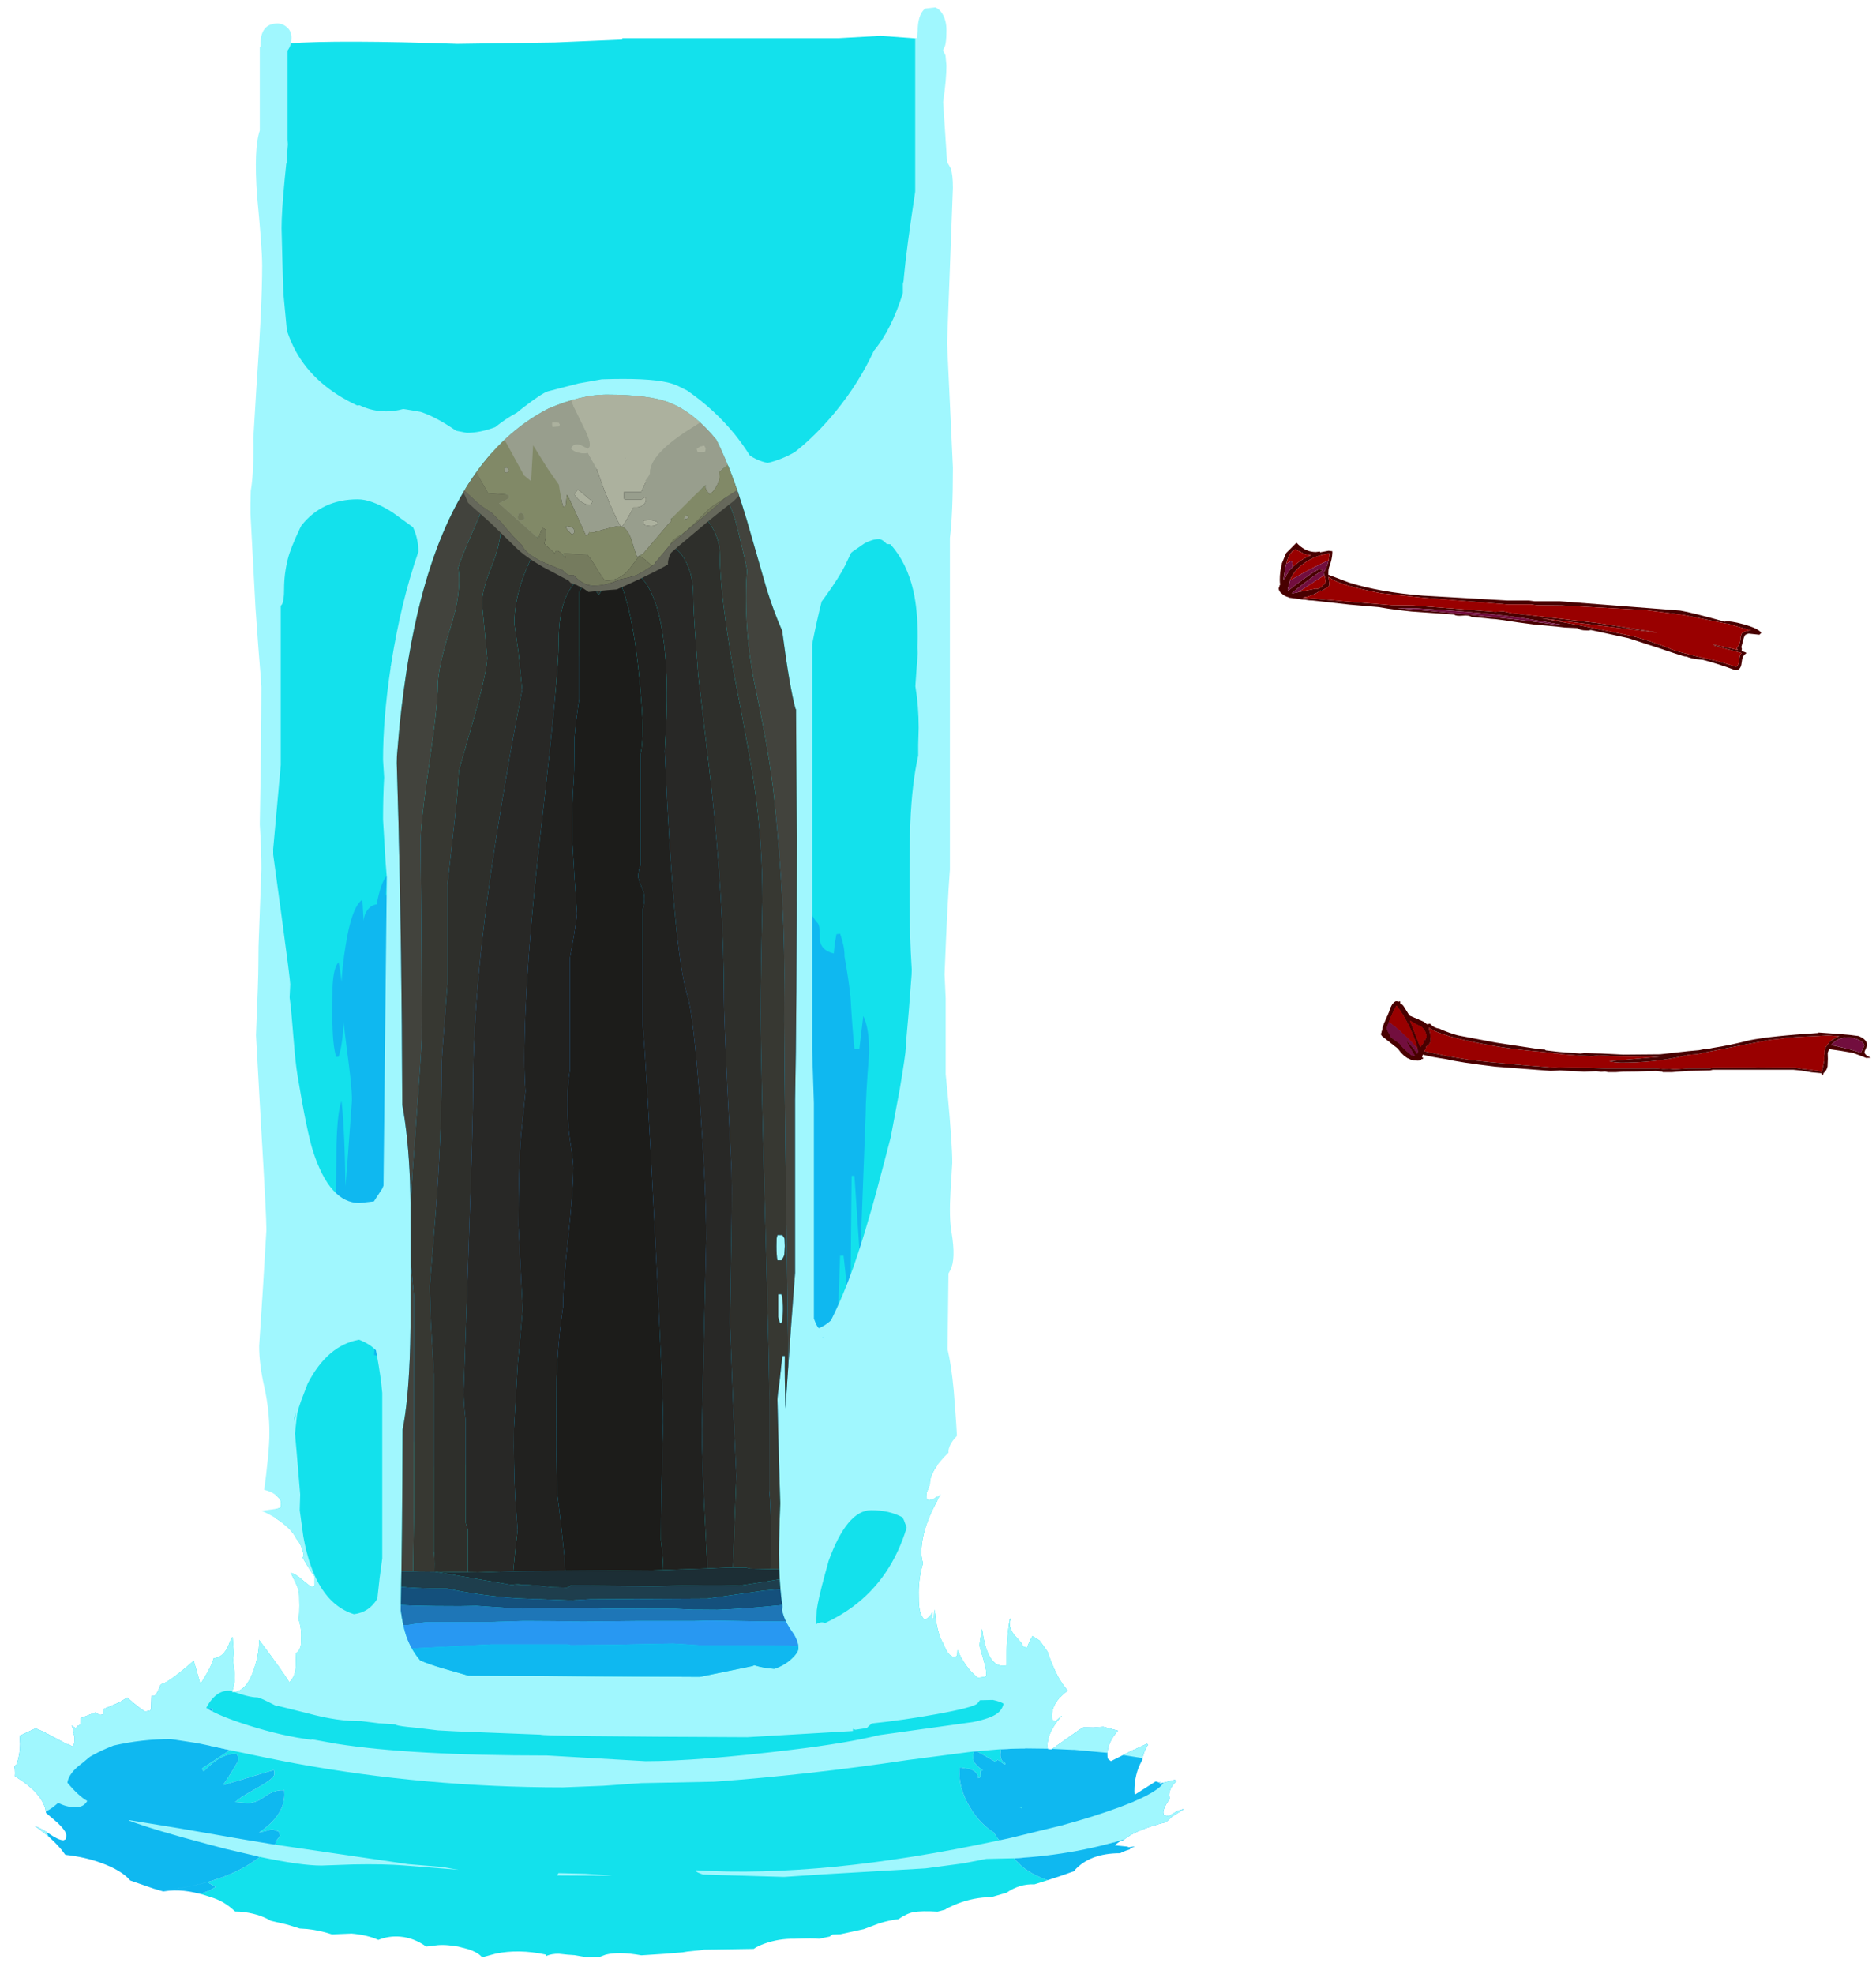 <?xml version="1.0" encoding="UTF-8" standalone="no"?>
<svg xmlns:ffdec="https://www.free-decompiler.com/flash" xmlns:xlink="http://www.w3.org/1999/xlink" ffdec:objectType="frame" height="625.2px" width="594.35px" xmlns="http://www.w3.org/2000/svg">
  <g transform="matrix(1.0, 0.0, 0.0, 1.0, 244.2, 678.2)">
    <clipPath id="clipPath0" transform="matrix(1.0, 0.0, 0.0, 1.0, 0.0, 0.0)">
      <path d="M69.65 -674.1 L70.85 -671.45 70.85 -280.8 71.55 -246.2 71.55 -245.1 79.4 -243.0 87.9 -240.35 Q82.5 -238.8 78.4 -235.9 L76.65 -234.5 Q72.7 -233.4 63.65 -232.95 63.65 -231.8 65.1 -230.85 L69.0 -228.75 68.45 -228.6 Q62.55 -227.1 58.9 -223.3 56.15 -220.4 56.3 -218.05 50.4 -212.4 50.4 -208.25 L50.4 -208.05 49.35 -205.3 49.45 -203.15 50.25 -203.0 51.4 -203.3 51.45 -203.4 51.55 -203.4 53.9 -204.85 53.65 -204.45 Q47.7 -194.4 47.7 -186.35 47.7 -185.25 48.0 -183.9 L48.25 -183.1 Q46.85 -178.4 46.85 -173.75 46.85 -170.45 47.0 -169.4 47.35 -166.45 48.75 -165.1 50.55 -166.0 51.15 -167.6 L51.15 -165.5 51.6 -165.5 51.85 -168.4 52.1 -166.95 Q52.35 -164.15 53.0 -161.7 53.7 -159.1 54.75 -157.4 56.3 -153.45 57.9 -153.45 58.8 -153.45 59.0 -153.75 L59.05 -154.05 59.15 -155.6 Q61.6 -150.0 65.35 -147.0 L65.6 -146.8 65.8 -146.8 67.6 -147.05 68.25 -147.35 Q68.5 -148.7 67.4 -152.5 66.15 -156.5 66.15 -157.05 66.15 -157.9 66.85 -161.75 L66.95 -162.25 67.3 -159.95 Q69.0 -150.55 73.6 -150.55 74.7 -150.55 74.8 -151.0 L74.65 -151.45 Q74.65 -159.4 75.75 -165.45 L76.1 -165.45 Q74.95 -163.45 77.0 -160.5 L79.6 -157.6 Q79.65 -156.9 80.05 -156.65 L80.6 -156.5 80.9 -156.15 81.25 -156.45 81.25 -156.5 Q81.85 -158.15 82.9 -160.0 L85.25 -158.5 87.7 -155.0 Q89.25 -150.45 91.0 -147.15 92.5 -144.5 94.1 -142.65 L93.35 -142.15 Q89.1 -138.75 89.1 -134.85 L89.15 -133.65 89.4 -133.35 89.35 -133.2 90.3 -133.05 92.1 -134.7 92.2 -134.7 91.85 -134.3 Q87.65 -129.45 87.65 -125.3 87.65 -124.3 87.9 -124.15 L88.95 -124.1 97.75 -130.3 99.15 -131.1 102.1 -131.0 105.35 -131.25 110.0 -130.0 Q106.65 -126.25 106.65 -122.6 106.65 -121.45 106.8 -121.15 L107.75 -120.35 114.2 -123.6 119.15 -125.85 119.55 -125.6 Q118.05 -123.25 117.7 -120.9 L117.75 -120.75 117.55 -120.45 Q115.2 -116.25 115.2 -110.9 L115.25 -109.95 115.5 -109.85 121.95 -113.95 123.0 -113.6 123.6 -113.75 122.95 -113.2 128.05 -114.45 128.5 -114.0 Q126.2 -111.8 126.2 -109.5 L126.4 -108.45 125.95 -107.8 Q124.35 -105.45 124.35 -104.0 L124.55 -103.35 125.9 -102.95 Q126.6 -103.2 128.95 -104.65 L130.75 -105.2 130.65 -105.0 127.2 -102.85 125.25 -101.05 123.1 -100.5 Q117.9 -99.05 114.05 -97.0 L111.4 -95.2 111.05 -95.1 Q110.15 -94.8 109.05 -93.7 L113.05 -93.3 113.3 -93.1 115.3 -93.35 115.15 -93.25 113.75 -92.6 113.85 -92.45 112.6 -92.05 111.6 -91.65 110.65 -91.2 Q101.15 -91.2 96.25 -85.8 L96.5 -85.65 91.35 -83.85 86.9 -82.4 83.55 -81.35 Q78.85 -81.55 74.7 -78.7 L71.95 -77.9 69.85 -77.3 68.45 -77.25 Q63.05 -76.95 58.0 -74.75 56.2 -74.0 55.15 -73.3 L52.85 -72.7 Q47.75 -73.0 45.25 -72.55 43.2 -72.2 40.4 -70.3 37.85 -70.05 34.35 -69.0 L29.45 -67.15 27.1 -66.65 22.1 -65.55 19.55 -65.45 18.65 -64.8 15.25 -64.1 Q13.55 -64.35 7.45 -64.1 2.6 -64.2 -2.05 -62.55 -4.25 -61.75 -5.4 -60.9 L-21.2 -60.65 -21.65 -60.55 -26.4 -60.05 -27.95 -59.8 -33.4 -59.35 -41.0 -58.85 Q-48.2 -60.15 -52.35 -59.05 L-54.2 -58.35 -55.05 -58.35 -58.7 -58.3 -62.15 -58.9 -64.3 -59.05 -67.1 -59.35 Q-69.35 -59.4 -71.15 -58.65 L-71.35 -59.1 Q-79.8 -60.9 -87.1 -59.4 L-90.8 -58.4 -91.65 -58.45 Q-92.95 -59.85 -95.85 -60.8 L-99.1 -61.65 -100.15 -61.8 Q-104.25 -62.45 -107.05 -61.85 L-109.2 -61.65 Q-113.0 -64.35 -117.15 -64.75 -120.8 -65.15 -124.35 -63.75 -127.75 -65.3 -132.8 -65.75 L-139.05 -65.5 Q-143.0 -66.8 -146.9 -67.2 L-149.25 -67.35 -153.05 -68.55 -158.4 -69.8 Q-162.4 -72.2 -168.2 -72.7 L-169.7 -72.75 -170.85 -73.75 Q-173.75 -76.2 -177.3 -77.25 -184.7 -79.85 -190.5 -79.35 L-192.5 -79.1 -195.2 -79.9 -195.4 -79.95 -202.9 -82.55 Q-205.75 -85.85 -212.2 -88.15 -217.25 -90.0 -223.5 -90.7 L-224.75 -92.35 Q-226.7 -94.7 -229.6 -97.15 -231.45 -98.7 -233.25 -99.85 -231.1 -99.05 -228.65 -97.4 -225.7 -95.35 -224.1 -95.3 -223.45 -95.55 -223.35 -95.65 -223.2 -95.9 -223.2 -96.95 -223.2 -98.15 -225.9 -100.8 L-229.65 -104.0 Q-229.7 -105.4 -230.4 -106.8 -231.9 -110.25 -236.75 -113.8 L-239.5 -115.6 -239.45 -116.55 -239.5 -117.75 -239.6 -118.6 -239.2 -119.2 -238.95 -119.35 Q-237.85 -122.5 -237.85 -125.8 L-238.0 -128.4 -232.9 -130.75 -230.7 -129.8 -230.15 -129.55 -222.75 -125.6 -222.65 -125.8 -221.25 -125.0 -220.8 -125.65 -220.65 -126.15 -220.55 -128.0 Q-220.55 -128.4 -221.25 -129.75 L-220.8 -129.35 Q-220.95 -130.5 -221.5 -131.65 L-220.2 -130.8 -219.7 -131.4 -219.65 -131.55 -219.45 -131.5 -219.0 -131.8 -218.75 -132.0 -218.65 -132.2 -218.6 -133.7 -218.6 -134.0 -213.95 -135.8 Q-212.85 -135.0 -212.35 -135.0 L-211.4 -135.2 -211.55 -135.45 -211.4 -136.85 -206.9 -138.75 Q-205.8 -139.25 -203.9 -140.5 -198.8 -136.1 -198.1 -136.1 L-196.65 -136.4 -196.35 -136.7 -196.2 -141.1 -196.05 -141.0 -195.35 -141.0 Q-194.7 -141.35 -193.95 -143.05 L-193.25 -144.7 Q-190.9 -145.1 -182.9 -152.1 L-182.8 -152.15 -180.7 -144.75 Q-178.15 -148.85 -177.25 -150.9 -176.8 -151.95 -176.5 -152.95 L-175.7 -153.1 Q-172.85 -153.75 -171.35 -158.25 L-170.5 -159.75 -170.1 -154.5 -170.35 -152.35 -170.25 -151.5 Q-169.8 -148.2 -169.8 -146.65 -169.8 -145.2 -170.65 -142.25 L-170.45 -142.25 Q-166.25 -142.25 -163.8 -149.25 -162.15 -154.2 -162.15 -157.9 L-162.15 -158.8 Q-154.9 -149.2 -152.55 -145.35 -151.05 -146.75 -150.65 -149.0 -150.45 -150.05 -150.45 -153.0 L-150.55 -154.5 Q-149.35 -155.15 -148.95 -156.75 -148.75 -157.55 -148.75 -160.35 -148.75 -162.85 -149.7 -165.65 L-149.5 -165.75 Q-149.35 -167.1 -149.35 -169.65 -149.35 -173.5 -149.55 -174.3 -149.85 -175.65 -152.1 -180.0 -150.7 -179.8 -148.25 -177.65 -145.9 -175.65 -145.5 -175.65 -144.55 -175.65 -144.5 -176.0 L-144.6 -176.4 -144.6 -178.95 Q-145.85 -180.5 -148.35 -184.85 -148.0 -185.15 -148.0 -185.55 -148.35 -187.75 -149.3 -189.45 L-150.3 -190.85 Q-151.25 -192.8 -153.4 -194.75 -156.45 -197.5 -161.3 -199.65 L-156.05 -200.4 -155.35 -200.7 Q-155.15 -200.95 -155.15 -201.95 -155.15 -203.4 -156.85 -204.65 -158.6 -206.0 -161.25 -206.45 L-162.35 -206.6 -162.35 -206.7 Q-164.3 -208.65 -165.4 -209.15 L-175.85 -208.55 -178.75 -208.05 -178.6 -208.35 Q-177.95 -210.05 -177.95 -212.35 -177.95 -215.0 -178.9 -216.5 -180.55 -214.0 -182.85 -211.85 -187.45 -207.6 -193.25 -207.6 -193.65 -207.6 -196.7 -210.15 -200.15 -213.05 -202.25 -214.05 -203.3 -214.75 -204.95 -215.3 -208.0 -219.3 -209.35 -220.35 -210.85 -221.5 -212.95 -222.35 -195.5 -230.6 -176.15 -236.95 L-176.35 -237.4 Q-176.9 -239.0 -176.65 -240.95 L-176.1 -263.7 -175.3 -298.15 -175.3 -405.65 -174.95 -406.65 -174.95 -668.65 -176.0 -669.75 -176.0 -671.85 Q-175.35 -673.75 -171.25 -674.45 L46.7 -675.15 Q59.0 -677.05 64.55 -675.5 65.7 -677.4 66.95 -678.2 68.4 -676.55 69.65 -674.1" fill="#666666" fill-rule="evenodd" stroke="none"/>
      <path d="M222.35 -234.25 L222.15 -234.35 220.9 -235.75 221.55 -235.25 222.35 -234.25" fill="#ff0000" fill-rule="evenodd" stroke="none"/>
    </clipPath>
    <g clip-path="url(#clipPath0)">
      <use ffdec:characterId="1415" height="613.85" transform="matrix(1.0, 0.0, 0.0, 1.0, -243.65, -666.85)" width="381.85" xlink:href="#shape1"/>
      <use ffdec:characterId="1416" height="602.85" transform="matrix(1.0, 0.0, 0.0, 1.0, -243.65, -676.1)" width="381.95" xlink:href="#shape2"/>
    </g>
    <clipPath id="clipPath1" transform="matrix(1.0, 0.0, 0.0, 1.0, 0.0, 0.0)">
      <path d="M2.35 -268.25 L2.35 -261.05 2.65 -259.9 Q2.8 -259.25 3.15 -258.95 3.65 -259.45 3.65 -260.25 4.15 -264.8 3.4 -268.25 L2.35 -268.25 M3.65 -287.0 L2.1 -287.0 1.85 -285.95 1.8 -283.5 Q1.8 -280.6 2.1 -279.0 L3.4 -279.0 Q4.15 -280.15 4.3 -280.85 L4.45 -283.5 4.35 -285.95 3.65 -287.0 M3.6 -478.4 Q5.95 -460.55 7.85 -453.6 L8.0 -453.6 8.25 -413.0 Q8.25 -357.1 7.7 -329.8 L7.7 -275.05 Q6.4 -258.4 5.25 -241.35 L4.65 -232.05 Q4.35 -242.65 4.45 -248.7 L3.65 -248.7 2.8 -240.8 Q2.1 -236.0 2.1 -234.8 L2.6 -214.9 3.0 -202.05 Q2.6 -192.45 2.6 -186.1 2.6 -176.65 3.7 -169.3 L3.5 -168.2 3.65 -167.85 Q4.35 -164.7 6.75 -161.35 8.75 -158.55 8.75 -156.15 8.75 -154.85 6.75 -152.95 4.7 -150.95 1.8 -149.85 L1.05 -149.6 -1.2 -149.85 Q-3.5 -150.2 -5.25 -150.75 L-5.75 -150.5 -8.85 -149.85 -18.65 -147.85 -22.5 -147.05 -95.85 -147.45 -103.0 -149.5 -104.2 -149.85 Q-108.25 -151.05 -111.05 -152.25 -114.1 -155.8 -115.6 -160.35 -116.55 -163.2 -117.25 -168.2 -116.75 -191.6 -116.65 -225.4 -114.95 -234.0 -114.4 -247.65 -114.05 -255.65 -114.05 -276.0 -114.05 -298.0 -114.3 -304.15 -114.85 -318.0 -116.75 -328.25 L-116.9 -353.55 Q-117.3 -399.1 -118.5 -436.5 L-118.45 -438.7 -117.6 -448.55 Q-115.2 -471.45 -110.9 -488.1 -99.1 -534.2 -70.3 -548.85 -59.9 -553.2 -52.2 -553.2 -38.25 -553.2 -31.8 -550.55 -24.1 -547.35 -17.2 -538.85 -11.4 -527.15 -6.45 -509.5 L-1.3 -491.6 Q1.0 -484.3 3.6 -478.4" fill="#455047" fill-rule="evenodd" stroke="none"/>
    </clipPath>
    <g clip-path="url(#clipPath1)">
      <use ffdec:characterId="1418" height="561.15" transform="matrix(1.0, 0.0, 0.0, 1.0, -139.0, -666.85)" width="182.05" xlink:href="#shape4"/>
    </g>
    <use ffdec:characterId="1419" height="23.35" transform="matrix(1.0, 0.0, 0.0, 1.0, 193.35, -361.0)" width="155.15" xlink:href="#shape5"/>
    <use ffdec:characterId="1420" height="164.05" transform="matrix(1.0, 0.0, 0.0, 1.0, 160.9, -506.3)" width="152.9" xlink:href="#shape6"/>
  </g>
  <defs>
    <g id="shape1" transform="matrix(1.0, 0.0, 0.0, 1.0, 243.65, 666.85)">
      <path d="M-197.4 -165.3 Q-182.15 -170.5 -171.35 -169.2 L-170.6 -169.1 -169.9 -169.0 -169.2 -168.85 -168.55 -168.7 Q-166.0 -168.15 -164.0 -167.05 L-163.2 -166.6 -163.05 -170.25 Q-162.45 -169.7 -161.7 -169.7 -157.0 -169.7 -156.85 -194.25 -156.75 -207.55 -157.6 -231.1 L-157.85 -631.15 Q-158.3 -637.25 -158.0 -652.05 -158.15 -658.9 -159.1 -663.85 L-153.1 -664.45 Q-136.6 -665.6 -99.35 -664.3 L-68.4 -664.75 -47.05 -665.65 -47.05 -666.1 21.45 -666.1 34.75 -666.85 45.75 -666.05 Q50.5 -665.15 53.25 -663.35 L53.5 -663.2 53.55 -663.15 52.85 -606.75 52.6 -237.65 52.85 -195.4 56.7 -194.1 57.25 -194.6 Q57.95 -194.1 58.8 -194.1 60.25 -194.1 61.2 -195.0 L61.2 -194.8 Q58.5 -190.2 58.5 -185.3 58.5 -182.4 58.85 -181.65 59.8 -179.75 64.15 -177.45 91.4 -171.65 102.8 -167.8 L97.1 -168.1 Q96.85 -168.35 96.85 -165.75 L98.9 -159.3 100.9 -152.9 Q100.9 -151.55 99.65 -148.6 97.95 -144.6 95.55 -144.6 L92.95 -144.4 Q92.5 -144.1 92.5 -142.4 92.5 -141.05 93.5 -139.95 94.5 -138.85 94.5 -137.55 L92.35 -134.35 Q90.15 -131.2 90.15 -127.7 L83.1 -125.45 80.4 -124.4 80.15 -124.4 79.5 -124.4 72.9 -124.15 72.85 -123.3 Q72.65 -122.2 72.9 -121.3 73.25 -120.15 74.35 -119.7 L74.15 -119.25 73.9 -119.4 71.9 -120.8 71.15 -120.15 65.3 -123.5 64.45 -123.45 64.25 -122.9 Q64.1 -122.55 64.1 -121.25 64.1 -119.65 67.15 -117.45 L67.5 -117.55 66.4 -117.2 66.5 -115.65 Q66.4 -115.15 65.75 -114.95 65.6 -116.95 63.2 -117.85 L60.0 -118.35 Q59.8 -118.45 59.8 -116.2 59.8 -110.65 63.95 -104.4 66.75 -100.25 70.75 -97.7 71.75 -95.85 73.35 -94.25 76.1 -91.4 80.1 -89.8 L77.0 -89.6 79.4 -87.2 Q84.7 -82.65 94.2 -81.1 L91.35 -80.2 Q86.8 -78.75 80.35 -77.0 L88.35 -77.35 88.95 -76.2 Q77.3 -72.7 43.0 -67.55 L41.2 -67.1 Q-4.7 -56.1 -19.2 -56.1 L-26.2 -56.75 -32.6 -57.7 -60.2 -57.8 Q-63.6 -56.3 -72.5 -55.0 -86.0 -53.0 -103.4 -53.0 -116.6 -53.0 -123.5 -58.1 L-123.35 -60.15 Q-154.05 -62.2 -178.6 -69.8 L-181.15 -78.15 -177.7 -79.45 -175.85 -80.55 -178.55 -82.05 Q-185.5 -80.1 -194.25 -79.15 -195.35 -77.2 -195.35 -76.15 L-195.35 -75.95 Q-198.35 -77.25 -201.0 -78.6 -182.55 -79.7 -170.9 -84.75 -165.85 -86.95 -161.9 -90.05 L-162.5 -90.2 -161.2 -90.95 Q-157.15 -93.45 -156.7 -94.6 L-156.8 -94.95 -155.45 -96.75 -155.9 -98.1 -157.95 -98.75 -162.15 -97.75 Q-154.1 -103.15 -154.1 -109.8 -154.1 -111.2 -154.3 -111.3 L-154.55 -111.15 Q-157.4 -111.25 -160.45 -109.05 -163.45 -106.85 -166.2 -107.1 L-169.7 -107.4 Q-168.2 -108.85 -163.9 -111.2 -157.3 -114.8 -157.3 -116.2 -157.3 -117.55 -157.5 -117.55 L-157.75 -117.45 -172.9 -112.95 -173.35 -112.8 -173.35 -112.9 -173.35 -113.15 Q-172.8 -113.7 -170.75 -117.05 -168.75 -120.3 -168.75 -120.6 -168.75 -121.9 -168.95 -122.2 L-169.2 -122.6 Q-173.2 -123.1 -178.0 -118.75 L-179.7 -117.1 -180.25 -118.0 -171.35 -123.85 -176.35 -124.95 -177.75 -125.25 -177.45 -126.9 -177.75 -130.9 Q-178.05 -133.3 -177.8 -134.1 L-177.05 -134.1 -177.05 -134.4 -176.8 -136.95 -177.8 -137.15 -178.75 -136.65 Q-179.25 -136.35 -179.9 -136.35 -179.95 -134.8 -180.5 -133.25 L-180.7 -133.8 -181.65 -134.1 Q-185.1 -135.5 -187.05 -137.75 L-189.1 -140.55 -192.25 -141.05 Q-194.6 -148.45 -194.6 -151.95 L-194.3 -156.35 Q-194.1 -159.4 -194.45 -161.25 -195.05 -164.35 -197.4 -165.3 M136.5 -124.6 L138.2 -121.8 138.0 -118.3 Q137.7 -120.7 136.5 -124.6 M137.1 -112.4 Q136.3 -109.45 134.95 -106.85 133.7 -104.45 131.9 -102.25 129.8 -99.7 126.85 -97.25 L126.85 -97.3 126.8 -98.4 Q130.65 -100.45 134.1 -106.2 136.1 -109.6 137.1 -112.4 M-188.65 -73.25 L-189.0 -73.35 -188.7 -73.45 -188.65 -73.25 M109.6 -94.9 L108.55 -94.6 108.65 -94.7 109.6 -94.9 M79.4 -105.7 L79.6 -105.4 78.95 -105.75 79.4 -105.7 M-145.3 -140.35 L-145.65 -140.3 -145.55 -140.2 -145.3 -140.35" fill="#13e1ec" fill-rule="evenodd" stroke="none"/>
      <path d="M102.8 -167.8 Q105.5 -167.25 108.5 -166.0 L119.15 -161.4 Q124.0 -158.1 125.85 -154.05 L128.2 -146.45 133.9 -131.95 136.5 -124.6 Q137.7 -120.7 138.0 -118.3 L138.05 -117.2 Q138.05 -115.05 137.1 -112.4 136.1 -109.6 134.1 -106.2 130.65 -100.45 126.8 -98.4 L126.85 -97.3 126.85 -97.25 126.7 -97.1 126.25 -96.75 96.1 -81.75 95.5 -81.55 94.2 -81.1 Q84.7 -82.65 79.4 -87.2 L77.0 -89.6 80.1 -89.8 Q76.1 -91.4 73.35 -94.25 71.75 -95.85 70.75 -97.7 66.75 -100.25 63.95 -104.4 59.8 -110.65 59.8 -116.2 59.8 -118.45 60.0 -118.35 L63.2 -117.85 Q65.6 -116.95 65.75 -114.95 66.4 -115.15 66.5 -115.65 L66.4 -117.2 67.5 -117.55 67.15 -117.45 Q64.1 -119.65 64.1 -121.25 64.1 -122.55 64.25 -122.9 L64.45 -123.45 65.3 -123.5 71.15 -120.15 71.9 -120.8 73.9 -119.4 74.15 -119.25 74.35 -119.7 Q73.25 -120.15 72.9 -121.3 72.65 -122.2 72.85 -123.3 L72.9 -124.15 79.5 -124.4 80.15 -124.4 80.4 -124.4 83.1 -125.45 90.15 -127.7 Q90.15 -131.2 92.35 -134.35 L94.5 -137.55 Q94.5 -138.85 93.5 -139.95 92.5 -141.05 92.5 -142.4 92.5 -144.1 92.95 -144.4 L95.55 -144.6 Q97.95 -144.6 99.65 -148.6 100.9 -151.55 100.9 -152.9 L98.9 -159.3 96.85 -165.75 Q96.85 -168.35 97.1 -168.1 L102.8 -167.8 M-178.6 -69.8 Q-183.8 -71.4 -188.65 -73.25 L-188.7 -73.45 -189.0 -73.35 -190.9 -74.1 -195.35 -75.95 -195.35 -76.15 Q-195.35 -77.2 -194.25 -79.15 -185.5 -80.1 -178.55 -82.05 L-175.85 -80.55 -177.7 -79.45 -181.15 -78.15 -178.6 -69.8 M-201.0 -78.6 Q-205.9 -81.05 -209.75 -83.65 -210.1 -82.3 -211.85 -81.5 -213.4 -80.85 -214.75 -80.85 -217.5 -80.85 -219.65 -81.55 L-220.2 -81.75 Q-223.9 -83.15 -225.65 -86.85 L-225.65 -86.9 -225.7 -87.0 -225.7 -87.05 -225.75 -87.15 -226.25 -88.5 Q-236.05 -88.95 -240.75 -107.05 -243.2 -116.35 -243.65 -125.85 -243.65 -136.2 -230.2 -147.45 -218.65 -157.15 -202.5 -163.4 L-202.45 -164.5 -202.1 -165.5 -197.4 -165.3 Q-195.05 -164.35 -194.45 -161.25 -194.1 -159.4 -194.3 -156.35 L-194.6 -151.95 Q-194.6 -148.45 -192.25 -141.05 L-189.1 -140.55 -187.05 -137.75 Q-185.1 -135.5 -181.65 -134.1 L-180.7 -133.8 -180.5 -133.25 Q-179.95 -134.8 -179.9 -136.35 -179.25 -136.35 -178.75 -136.65 L-177.8 -137.15 -176.8 -136.95 -177.05 -134.4 -177.05 -134.1 -177.8 -134.1 Q-178.05 -133.3 -177.75 -130.9 L-177.45 -126.9 -177.75 -125.25 -176.35 -124.95 -171.35 -123.85 -180.25 -118.0 -179.7 -117.1 -178.0 -118.75 Q-173.2 -123.1 -169.2 -122.6 L-168.95 -122.2 Q-168.75 -121.9 -168.75 -120.6 -168.75 -120.3 -170.75 -117.05 -172.8 -113.7 -173.35 -113.15 L-173.35 -112.9 -173.35 -112.8 -172.9 -112.95 -157.75 -117.45 -157.5 -117.55 Q-157.3 -117.55 -157.3 -116.2 -157.3 -114.8 -163.9 -111.2 -168.2 -108.85 -169.7 -107.4 L-166.2 -107.1 Q-163.45 -106.85 -160.45 -109.05 -157.4 -111.25 -154.55 -111.15 L-154.3 -111.3 Q-154.1 -111.2 -154.1 -109.8 -154.1 -103.15 -162.15 -97.75 L-157.95 -98.75 -155.9 -98.1 -155.45 -96.75 -156.8 -94.95 -156.7 -94.6 Q-157.15 -93.45 -161.2 -90.95 L-162.5 -90.2 -161.9 -90.05 Q-165.85 -86.95 -170.9 -84.75 -182.55 -79.7 -201.0 -78.6 M79.4 -105.7 L78.95 -105.75 79.6 -105.4 79.4 -105.7 M109.6 -94.9 L108.65 -94.7 108.55 -94.6 109.6 -94.9 M-145.3 -140.35 L-145.55 -140.2 -145.65 -140.3 -145.3 -140.35" fill="#0fb8f0" fill-rule="evenodd" stroke="none"/>
    </g>
    <g id="shape2" transform="matrix(1.0, 0.0, 0.0, 1.0, 243.65, 676.1)">
      <path d="M6.5 -403.25 Q7.25 -392.9 8.9 -391.25 9.7 -391.6 10.45 -392.2 L11.15 -392.65 11.55 -403.75 11.5 -396.5 Q11.55 -389.2 14.95 -385.7 15.45 -384.8 15.45 -383.15 L15.55 -380.4 Q15.95 -377.15 19.95 -376.2 L20.25 -379.2 20.8 -382.3 21.95 -382.45 Q23.35 -378.5 23.35 -375.6 L23.35 -375.25 Q24.65 -368.05 25.25 -362.4 25.85 -352.15 26.5 -345.9 L28.05 -345.9 29.3 -356.4 Q31.25 -352.35 31.15 -344.6 30.05 -330.6 30.05 -325.2 L28.3 -278.95 26.5 -305.75 25.6 -305.75 25.15 -258.95 24.85 -258.5 Q24.2 -271.05 23.05 -280.45 L21.95 -280.45 21.65 -271.75 21.4 -264.85 21.85 -255.1 22.05 -251.0 21.05 -246.35 19.65 -246.35 Q19.1 -248.1 18.8 -251.5 L18.35 -251.5 Q17.95 -245.05 17.75 -235.05 L17.65 -228.2 17.55 -228.6 16.1 -228.6 Q15.5 -222.6 14.85 -213.7 12.8 -214.95 12.25 -218.05 L12.0 -224.8 Q12.0 -226.65 10.75 -231.2 L10.05 -233.85 10.05 -232.6 Q10.05 -226.45 9.15 -220.85 9.0 -219.8 6.3 -217.3 4.25 -215.35 5.5 -211.85 5.15 -211.85 4.35 -211.35 3.45 -210.8 2.65 -210.7 1.85 -212.35 1.45 -214.25 L1.2 -209.3 0.65 -200.1 -0.3 -191.4 Q-1.0 -198.0 -3.0 -204.35 L-4.6 -204.35 Q-6.0 -197.3 -6.0 -194.25 L-6.0 -194.05 Q-6.9 -190.4 -7.9 -187.65 L-8.25 -193.15 Q-9.85 -214.4 -13.5 -206.35 L-13.65 -187.35 -14.1 -189.75 Q-14.4 -192.75 -14.1 -198.55 L-14.15 -199.6 -14.85 -200.05 -19.1 -202.5 -21.1 -202.2 -21.05 -201.95 Q-21.9 -200.75 -21.75 -196.65 -21.6 -193.35 -24.6 -191.85 L-25.75 -193.65 -26.0 -191.3 -26.8 -191.1 Q-27.05 -186.9 -27.45 -184.05 L-28.6 -184.05 -29.4 -192.75 Q-29.55 -192.05 -29.85 -191.4 L-30.95 -189.35 -32.5 -188.85 Q-34.35 -191.65 -35.65 -197.15 -36.05 -190.8 -36.65 -186.85 L-37.8 -186.6 -38.95 -193.85 -39.5 -187.7 -40.5 -187.7 Q-41.65 -179.55 -41.65 -174.35 L-41.3 -169.5 -41.6 -169.25 Q-42.25 -168.8 -43.0 -168.6 -43.6 -171.8 -45.85 -199.15 L-46.1 -199.1 -46.0 -197.85 -46.2 -194.0 Q-46.5 -192.15 -47.5 -190.4 -49.75 -192.35 -50.85 -194.0 L-52.15 -177.4 -53.0 -176.95 -54.4 -176.1 Q-55.45 -177.25 -56.25 -180.7 -58.5 -160.75 -58.95 -159.15 L-59.95 -158.9 -61.85 -175.9 -62.8 -175.9 Q-63.6 -181.85 -63.65 -189.95 L-63.95 -187.4 -65.65 -173.55 -66.2 -172.95 Q-67.1 -175.35 -67.75 -178.65 -68.35 -181.8 -68.35 -184.05 L-68.3 -188.15 -68.65 -188.7 -70.65 -172.65 -71.45 -172.65 -72.2 -185.75 -73.0 -182.2 -73.45 -168.4 Q-73.45 -167.55 -74.45 -166.85 L-75.9 -177.0 Q-76.3 -176.7 -76.8 -176.45 L-77.2 -175.9 -78.55 -174.8 -78.6 -175.55 Q-79.1 -186.2 -79.85 -192.4 L-80.95 -192.4 -81.8 -177.05 -82.4 -177.5 Q-82.5 -173.4 -82.8 -170.95 L-83.7 -170.4 Q-84.45 -173.0 -84.8 -178.05 L-85.05 -181.7 -85.2 -182.2 Q-85.5 -181.55 -85.95 -181.15 L-86.6 -185.4 -87.7 -182.9 Q-88.45 -185.0 -89.65 -191.2 L-90.35 -194.6 Q-91.2 -198.3 -91.8 -200.2 -92.1 -201.15 -94.55 -203.55 -96.55 -205.5 -96.45 -208.05 L-96.2 -215.85 -96.45 -216.4 Q-96.6 -213.95 -97.6 -209.7 L-98.5 -205.25 -98.6 -205.15 Q-99.05 -210.7 -99.6 -214.45 L-100.7 -214.45 Q-101.3 -208.15 -101.65 -197.35 L-101.7 -195.15 -103.5 -202.0 -103.8 -203.4 Q-106.0 -212.35 -107.7 -216.4 L-107.75 -216.9 -108.25 -217.55 -109.35 -216.3 Q-109.85 -215.6 -110.4 -215.25 -111.8 -216.7 -112.45 -219.85 -112.9 -222.25 -114.35 -222.25 -116.1 -222.25 -115.7 -228.25 L-114.95 -238.75 -115.7 -239.2 Q-116.45 -239.7 -117.6 -239.7 -117.6 -238.2 -117.0 -234.45 -116.45 -230.75 -116.45 -229.3 -116.45 -227.6 -117.1 -226.55 L-118.45 -224.8 Q-119.0 -225.8 -119.05 -226.55 L-119.05 -229.3 Q-119.05 -236.35 -120.2 -242.7 -120.9 -254.65 -121.6 -262.0 L-122.9 -262.0 -123.2 -248.8 -124.2 -248.75 -125.7 -249.0 Q-124.85 -258.65 -124.85 -261.75 -124.85 -262.65 -125.9 -265.25 L-125.3 -268.3 -126.2 -269.2 Q-128.1 -270.5 -127.45 -276.25 -128.0 -276.25 -128.0 -275.65 L-128.7 -275.5 -131.25 -275.65 -131.25 -283.45 Q-131.75 -283.45 -132.1 -282.3 L-132.95 -279.9 -135.5 -279.9 -135.55 -280.3 Q-135.8 -279.9 -136.2 -279.65 -136.8 -282.75 -137.2 -287.55 L-137.25 -287.7 -137.25 -288.35 -137.4 -291.15 -137.7 -299.6 -137.6 -315.8 Q-137.3 -326.1 -136.0 -329.45 -135.3 -323.25 -134.95 -311.8 L-134.75 -302.4 -133.95 -312.6 -132.7 -329.65 Q-132.7 -334.3 -134.4 -346.5 L-135.4 -354.7 Q-135.55 -347.45 -136.95 -343.45 L-137.7 -343.45 Q-138.9 -347.2 -138.9 -356.25 L-138.85 -365.65 Q-138.55 -371.85 -136.95 -373.4 -136.4 -370.95 -136.0 -367.25 -135.75 -372.1 -134.75 -378.4 -132.85 -390.85 -129.4 -393.25 L-129.0 -386.45 Q-128.85 -388.75 -127.55 -390.25 -126.4 -391.6 -124.85 -391.75 L-124.6 -393.1 Q-123.3 -399.25 -121.6 -400.8 L-122.0 -394.45 Q-121.25 -395.6 -120.1 -396.25 L-120.45 -400.6 Q-120.45 -403.5 -120.2 -401.9 L-119.35 -401.9 -118.4 -400.9 Q-118.35 -407.7 -117.75 -414.7 L-116.9 -414.7 -116.3 -405.1 -116.25 -404.55 Q-115.8 -407.7 -114.95 -410.0 L-112.9 -409.75 -112.35 -414.95 -111.2 -414.95 -110.6 -412.8 -110.4 -409.7 -110.55 -406.0 Q-110.25 -406.25 -109.8 -406.3 L-109.5 -406.05 -108.9 -409.35 Q-106.9 -419.35 -106.55 -425.45 L-103.95 -425.6 -104.5 -412.75 Q-104.0 -417.85 -103.8 -424.35 L-103.45 -439.95 -101.7 -439.95 -100.2 -420.5 Q-100.15 -422.5 -98.95 -425.75 -97.8 -428.85 -97.05 -429.75 -96.05 -430.75 -94.95 -433.85 -93.8 -436.85 -93.45 -439.25 -93.05 -442.3 -92.5 -449.85 -92.0 -453.8 -90.8 -455.8 L-90.7 -448.85 -90.05 -425.6 -89.2 -425.6 Q-88.75 -431.3 -88.5 -439.9 L-87.7 -439.25 -84.4 -439.9 -82.2 -444.9 -82.0 -457.6 -80.95 -457.6 -80.6 -448.05 -80.2 -449.15 Q-79.55 -451.15 -79.55 -452.9 -79.2 -460.75 -77.45 -467.75 L-77.3 -468.45 Q-77.25 -458.95 -76.15 -454.0 L-74.6 -454.3 Q-73.9 -458.7 -73.7 -466.35 -72.75 -463.45 -72.05 -459.45 L-70.95 -452.3 Q-70.4 -451.0 -70.05 -449.0 L-69.55 -449.1 -69.2 -459.85 -68.35 -459.85 -67.9 -449.6 Q-63.75 -451.05 -61.45 -453.8 L-61.65 -458.15 -61.1 -470.35 -60.25 -470.35 -59.1 -458.2 Q-58.65 -459.75 -58.5 -461.55 L-58.3 -467.05 -58.3 -469.25 Q-58.05 -472.2 -56.85 -473.95 L-55.0 -458.15 -55.05 -457.85 -53.2 -457.6 -52.8 -453.8 -51.7 -452.5 -50.95 -447.55 Q-49.95 -446.2 -49.75 -445.35 -50.15 -443.95 -49.95 -443.25 -49.7 -442.05 -46.6 -443.65 L-46.25 -439.75 Q-45.85 -437.45 -45.05 -435.85 L-44.5 -435.85 -44.35 -441.4 -43.8 -444.7 -43.65 -446.5 -43.45 -445.95 -43.05 -447.05 Q-42.3 -444.8 -41.9 -441.6 L-39.6 -435.4 -39.6 -435.45 Q-39.4 -438.55 -36.95 -439.95 L-33.8 -441.0 Q-32.05 -441.4 -31.85 -442.25 L-31.1 -444.05 Q-30.45 -445.6 -30.3 -446.65 -29.1 -446.7 -28.4 -446.25 -27.75 -445.75 -27.75 -445.1 L-27.45 -445.1 -26.85 -456.0 Q-26.5 -459.9 -25.4 -462.8 L-25.25 -458.55 Q-24.65 -452.4 -22.15 -448.35 L-21.6 -449.4 -21.9 -445.1 Q-22.3 -440.75 -20.7 -434.45 L-17.6 -424.2 Q-16.95 -424.2 -16.5 -426.75 L-14.65 -427.2 -12.8 -420.7 Q-11.65 -416.7 -11.85 -413.55 -10.4 -414.4 -8.15 -414.4 L-8.15 -408.55 -7.15 -412.5 Q-6.6 -415.4 -6.6 -417.5 -5.9 -418.15 -4.3 -418.0 -2.7 -417.75 -1.85 -416.7 -1.35 -417.65 -0.55 -420.55 L0.4 -423.55 0.65 -420.2 2.65 -420.2 3.4 -422.45 Q3.75 -419.55 3.7 -414.15 3.65 -411.15 4.05 -408.9 4.6 -405.35 6.3 -403.6 L6.5 -403.75 6.5 -403.25 M-79.1 -383.7 L-79.25 -386.15 -79.3 -386.45 -80.25 -385.85 -80.75 -385.3 -82.15 -405.1 -83.5 -405.0 Q-84.65 -397.55 -85.05 -391.65 -85.8 -391.55 -86.4 -391.05 -88.05 -389.9 -88.45 -386.55 -88.95 -382.1 -92.5 -381.8 L-92.65 -382.95 Q-92.9 -383.45 -93.2 -383.45 L-93.35 -380.55 -93.45 -380.55 -94.05 -380.4 Q-94.5 -379.35 -94.75 -377.2 L-95.35 -373.4 Q-95.35 -372.0 -95.95 -369.55 L-96.65 -365.95 -96.85 -365.95 Q-96.85 -368.65 -97.6 -369.9 L-99.15 -367.7 -99.15 -370.4 -100.35 -370.4 Q-101.95 -363.9 -102.85 -357.7 L-103.0 -358.0 -104.15 -357.55 -104.95 -357.35 -104.95 -360.85 Q-104.1 -362.05 -104.8 -363.35 -106.0 -362.7 -106.35 -361.0 L-106.45 -359.35 -105.5 -353.45 Q-104.95 -349.8 -106.8 -348.45 L-107.7 -352.85 -108.55 -352.65 -108.55 -348.35 Q-107.95 -345.25 -107.95 -339.65 -107.95 -338.6 -107.15 -335.3 L-105.95 -330.5 -104.8 -330.5 Q-104.3 -331.95 -103.5 -332.6 -103.2 -332.35 -102.35 -327.6 L-101.55 -322.1 Q-102.15 -321.4 -102.45 -319.8 -103.25 -315.95 -103.5 -315.45 L-103.95 -316.25 -104.8 -316.8 -104.95 -312.85 -105.1 -312.85 Q-105.1 -314.65 -105.55 -316.8 L-106.55 -316.8 -106.9 -312.9 -107.05 -311.2 -107.4 -311.2 -107.55 -308.7 -107.5 -307.8 -107.55 -307.6 Q-107.75 -307.15 -108.25 -307.0 L-109.15 -306.75 -109.15 -302.85 Q-109.15 -299.8 -108.55 -298.65 L-107.95 -299.75 -107.55 -300.45 -107.1 -298.0 -106.8 -295.7 Q-104.15 -295.45 -103.85 -291.45 -103.55 -287.5 -102.8 -287.5 -101.75 -287.5 -101.3 -285.5 -100.8 -283.05 -99.9 -282.3 -99.65 -282.35 -99.35 -282.85 L-98.85 -283.6 Q-97.1 -277.5 -95.9 -271.35 -95.0 -266.45 -94.4 -261.55 L-93.8 -261.55 Q-92.65 -264.2 -92.3 -268.05 L-90.55 -271.6 -89.85 -272.75 -89.4 -272.8 -89.4 -272.75 -88.7 -271.85 -86.8 -271.85 -86.05 -272.5 -84.15 -272.8 -84.15 -272.75 -84.1 -272.4 -83.35 -268.5 -82.15 -268.5 -81.9 -269.15 -81.45 -269.8 -81.35 -269.5 -81.15 -268.6 Q-80.95 -268.05 -80.15 -267.15 L-79.7 -267.65 -78.75 -273.25 Q-78.15 -276.45 -78.0 -278.45 L-77.9 -278.25 Q-77.0 -270.5 -76.7 -265.15 -76.6 -263.45 -75.4 -258.45 -74.3 -253.8 -74.35 -251.65 L-71.15 -251.5 Q-70.8 -249.55 -69.65 -248.65 L-68.1 -250.15 -66.6 -247.05 Q-66.4 -246.85 -66.65 -245.05 -66.85 -243.6 -66.0 -243.6 L-64.7 -243.3 -64.8 -239.8 Q-64.8 -238.7 -64.45 -237.85 -64.1 -236.95 -63.35 -236.55 -61.25 -237.15 -60.8 -238.7 L-60.05 -241.35 -59.85 -240.7 Q-60.05 -239.65 -59.65 -238.7 -59.2 -237.55 -58.15 -237.05 L-53.6 -249.25 -53.6 -248.5 Q-53.6 -247.2 -52.7 -245.4 L-52.2 -244.55 Q-51.7 -244.55 -51.45 -244.85 L-51.1 -245.45 -50.3 -245.0 Q-49.45 -244.45 -48.55 -244.45 -47.65 -244.45 -47.55 -244.7 L-47.6 -244.9 Q-47.25 -246.35 -45.95 -248.6 -44.8 -250.6 -44.65 -251.85 L-44.45 -254.0 -44.25 -254.0 Q-43.1 -254.0 -43.15 -253.35 -43.2 -252.15 -42.9 -251.55 L-41.3 -251.4 -40.7 -251.85 Q-40.55 -253.4 -39.25 -256.8 L-38.4 -259.15 -37.85 -260.85 -37.75 -258.85 -37.75 -258.5 -37.55 -256.9 -36.6 -257.75 -35.2 -258.9 -33.25 -260.7 Q-33.25 -259.1 -32.95 -258.6 L-31.45 -258.2 -31.15 -256.3 -30.6 -252.95 Q-30.1 -249.8 -28.8 -248.2 L-23.25 -264.15 -22.9 -266.3 -22.65 -268.5 Q-22.15 -270.7 -21.65 -271.4 L-20.85 -272.4 -17.45 -276.2 Q-17.1 -276.95 -16.9 -278.3 L-16.7 -280.4 Q-16.15 -279.2 -14.9 -278.25 -14.55 -281.65 -12.55 -289.85 -11.55 -293.95 -11.0 -297.0 L-10.75 -297.05 Q-10.4 -298.35 -10.05 -298.35 L-9.95 -296.8 -8.9 -295.0 -8.3 -295.4 Q-8.0 -296.45 -7.65 -298.8 L-7.05 -302.25 -6.75 -302.25 -5.9 -299.65 -4.0 -300.0 -2.95 -300.35 -2.95 -312.55 -3.3 -320.5 Q-3.35 -325.15 -4.2 -325.15 L-4.8 -325.05 -4.8 -325.2 -4.7 -332.6 -5.9 -332.6 Q-6.4 -331.6 -6.7 -330.05 L-7.05 -327.65 -7.15 -327.75 Q-7.15 -328.95 -7.45 -331.15 L-7.7 -334.05 -7.4 -339.5 Q-6.55 -338.85 -5.7 -338.8 -4.85 -338.7 -5.9 -339.15 L-5.9 -344.4 Q-6.3 -345.5 -7.6 -347.5 -8.65 -349.15 -8.75 -349.75 L-9.25 -353.0 -9.75 -355.8 -10.6 -355.1 -10.75 -356.9 Q-10.75 -363.95 -11.65 -368.2 L-12.1 -368.05 -12.15 -365.15 -14.9 -364.85 -16.2 -363.15 -16.85 -362.2 -18.35 -360.1 -19.2 -364.9 -20.85 -372.25 -22.8 -369.8 Q-23.55 -370.7 -24.4 -373.15 L-25.4 -376.6 Q-29.65 -380.1 -30.4 -385.25 L-31.2 -393.9 -32.65 -394.2 Q-34.25 -392.05 -34.65 -389.0 L-35.05 -384.3 -35.2 -383.25 Q-35.6 -381.75 -36.9 -379.9 L-40.5 -374.65 Q-42.35 -375.45 -42.85 -377.7 L-43.1 -378.55 Q-43.6 -379.95 -44.25 -380.2 -45.05 -379.8 -46.35 -377.45 L-47.2 -375.8 -48.0 -374.05 -48.15 -374.25 -49.75 -380.0 -52.05 -389.9 -52.95 -389.75 -53.5 -389.0 Q-53.75 -388.5 -54.1 -388.5 L-53.9 -390.45 Q-53.9 -391.7 -55.25 -392.4 L-56.45 -391.55 Q-56.5 -389.85 -57.05 -388.9 -57.45 -388.3 -58.0 -387.95 L-59.0 -388.6 -59.4 -388.85 -59.55 -388.95 -60.9 -389.05 -61.35 -390.05 -61.75 -390.7 -62.75 -391.8 -63.35 -391.3 Q-63.7 -390.95 -63.95 -390.95 -66.0 -398.35 -65.65 -409.65 L-66.85 -409.75 Q-68.0 -401.8 -68.0 -396.45 L-69.5 -393.85 -69.7 -393.2 -70.25 -391.3 -70.9 -387.85 -71.6 -384.4 -72.35 -384.25 -73.8 -384.1 -75.1 -384.4 -75.55 -384.7 Q-75.55 -386.4 -76.25 -387.25 L-76.7 -387.75 Q-77.85 -386.9 -78.2 -385.45 L-78.3 -385.1 -78.5 -383.2 -78.95 -383.15 -79.05 -383.45 -79.1 -383.7 M-63.1 -441.9 L-63.05 -441.9 -63.05 -441.95 -63.1 -441.9 M-112.35 -387.15 L-112.35 -386.75 -112.2 -387.05 -112.35 -387.15 M-100.5 -324.1 L-100.5 -324.15 -100.2 -324.6 Q-99.65 -323.9 -99.65 -322.7 L-99.7 -321.8 -100.2 -321.45 -100.65 -322.0 -100.8 -322.7 -100.5 -324.1 M-7.0 -208.15 L-7.3 -201.45 Q-6.4 -207.15 -6.25 -212.15 L-7.0 -208.15 M-8.25 -196.1 L-7.9 -198.05 -8.25 -197.9 -8.25 -196.1" fill="#0fb8f0" fill-rule="evenodd" stroke="none"/>
      <path d="M-89.85 -272.75 L-90.55 -271.6 -92.3 -268.05 Q-92.65 -264.2 -93.8 -261.55 L-94.4 -261.55 Q-95.0 -266.45 -95.9 -271.35 -97.1 -277.5 -98.85 -283.6 L-99.35 -282.85 Q-99.65 -282.35 -99.9 -282.3 -100.8 -283.05 -101.3 -285.5 -101.75 -287.5 -102.8 -287.5 -103.55 -287.5 -103.85 -291.45 -104.15 -295.45 -106.8 -295.7 L-107.1 -298.0 -107.55 -300.45 -107.95 -299.75 -108.55 -298.65 Q-109.15 -299.8 -109.15 -302.85 L-109.15 -306.75 -108.25 -307.0 Q-107.75 -307.15 -107.55 -307.6 L-107.5 -307.8 -107.55 -308.7 -107.4 -311.2 -107.05 -311.2 -106.9 -312.9 -106.55 -316.8 -105.55 -316.8 Q-105.1 -314.65 -105.1 -312.85 L-104.95 -312.85 -104.8 -316.8 -103.95 -316.25 -103.5 -315.45 Q-103.25 -315.95 -102.45 -319.8 -102.15 -321.4 -101.55 -322.1 L-102.35 -327.6 Q-103.2 -332.35 -103.5 -332.6 -104.3 -331.95 -104.8 -330.5 L-105.95 -330.5 -107.15 -335.3 Q-107.95 -338.6 -107.95 -339.65 -107.95 -345.25 -108.55 -348.35 L-108.55 -352.65 -107.7 -352.85 -106.8 -348.45 Q-104.95 -349.8 -105.5 -353.45 L-106.45 -359.35 -106.35 -361.0 Q-106.0 -362.7 -104.8 -363.35 -104.1 -362.05 -104.95 -360.85 L-104.95 -357.35 -104.15 -357.55 -103.0 -358.0 -102.85 -357.7 Q-101.95 -363.9 -100.35 -370.4 L-99.15 -370.4 -99.15 -367.7 -97.6 -369.9 Q-96.85 -368.65 -96.85 -365.95 L-96.65 -365.95 -95.95 -369.55 Q-95.35 -372.0 -95.35 -373.4 L-94.75 -377.2 Q-94.5 -379.35 -94.05 -380.4 L-93.45 -380.55 -93.35 -380.55 -93.2 -383.45 Q-92.9 -383.45 -92.65 -382.95 L-92.5 -381.8 Q-88.95 -382.1 -88.45 -386.55 -88.05 -389.9 -86.4 -391.05 -85.8 -391.55 -85.05 -391.65 -84.65 -397.55 -83.5 -405.0 L-82.15 -405.1 -80.75 -385.3 -80.25 -385.85 -79.3 -386.45 -79.25 -386.15 -79.1 -383.7 -79.1 -383.45 -79.05 -383.45 -78.95 -383.15 -78.5 -383.2 -78.3 -385.1 -78.2 -385.45 Q-77.85 -386.9 -76.7 -387.75 L-76.25 -387.25 Q-75.55 -386.4 -75.55 -384.7 L-75.1 -384.4 -73.8 -384.1 -72.35 -384.25 -71.6 -384.4 -70.9 -387.85 -70.25 -391.3 -69.7 -393.2 -69.5 -393.85 -68.0 -396.45 Q-68.0 -401.8 -66.85 -409.75 L-65.65 -409.65 Q-66.0 -398.35 -63.95 -390.95 -63.7 -390.95 -63.35 -391.3 L-62.75 -391.8 -61.75 -390.7 -61.35 -390.05 -60.9 -389.05 -59.55 -388.95 -59.4 -388.85 -59.0 -388.6 -58.0 -387.95 Q-57.45 -388.3 -57.05 -388.9 -56.5 -389.85 -56.45 -391.55 L-55.25 -392.4 Q-53.9 -391.7 -53.9 -390.45 L-54.1 -388.5 Q-53.75 -388.5 -53.5 -389.0 L-52.95 -389.75 -52.05 -389.9 -49.75 -380.0 -48.15 -374.25 -48.0 -374.05 -47.2 -375.8 -46.35 -377.45 Q-45.05 -379.8 -44.25 -380.2 -43.6 -379.95 -43.1 -378.55 L-42.85 -377.7 Q-42.35 -375.45 -40.5 -374.65 L-36.9 -379.9 Q-35.6 -381.75 -35.2 -383.25 L-35.05 -384.3 -34.65 -389.0 Q-34.25 -392.05 -32.65 -394.2 L-31.2 -393.9 -30.4 -385.25 Q-29.65 -380.1 -25.4 -376.6 L-24.4 -373.15 Q-23.55 -370.7 -22.8 -369.8 L-20.85 -372.25 -19.2 -364.9 -18.35 -360.1 -16.85 -362.2 -16.2 -363.15 -14.9 -364.85 -12.15 -365.15 -12.1 -368.05 -11.65 -368.2 Q-10.75 -363.95 -10.75 -356.9 L-10.6 -355.1 -9.75 -355.8 -9.25 -353.0 -8.75 -349.75 Q-8.65 -349.15 -7.6 -347.5 -6.3 -345.5 -5.9 -344.4 L-5.9 -339.15 Q-4.85 -338.7 -5.7 -338.8 -6.55 -338.85 -7.4 -339.5 L-7.7 -334.05 -7.45 -331.15 Q-7.15 -328.95 -7.15 -327.75 L-7.05 -327.65 -6.7 -330.05 Q-6.4 -331.6 -5.9 -332.6 L-4.7 -332.6 -4.8 -325.2 -4.8 -325.05 -4.2 -325.15 Q-3.35 -325.15 -3.3 -320.5 L-2.95 -312.55 -2.95 -300.35 -4.0 -300.0 -5.9 -299.65 -6.75 -302.25 -7.05 -302.25 -7.65 -298.8 Q-8.0 -296.45 -8.3 -295.4 L-8.9 -295.0 -9.95 -296.8 -10.05 -298.35 Q-10.4 -298.35 -10.75 -297.05 L-11.0 -297.0 Q-11.55 -293.95 -12.55 -289.85 -14.55 -281.65 -14.9 -278.25 -16.15 -279.2 -16.7 -280.4 L-16.9 -278.3 Q-17.1 -276.95 -17.45 -276.2 L-20.85 -272.4 -21.65 -271.4 Q-22.15 -270.7 -22.65 -268.5 L-22.9 -266.3 -23.25 -264.15 -28.8 -248.2 Q-30.1 -249.8 -30.6 -252.95 L-31.15 -256.3 -31.45 -258.2 -32.95 -258.6 Q-33.25 -259.1 -33.25 -260.7 L-35.2 -258.9 -36.6 -257.75 -37.55 -256.9 -37.75 -258.5 -37.75 -258.85 -37.85 -260.85 -38.4 -259.15 -39.25 -256.8 Q-40.55 -253.4 -40.7 -251.85 L-41.3 -251.4 -42.9 -251.55 Q-43.2 -252.15 -43.15 -253.35 -43.1 -254.0 -44.25 -254.0 L-44.45 -254.0 -44.65 -251.85 Q-44.8 -250.6 -45.95 -248.6 -47.25 -246.35 -47.6 -244.9 L-47.55 -244.7 Q-47.65 -244.45 -48.55 -244.45 -49.45 -244.45 -50.3 -245.0 L-51.1 -245.45 -51.45 -244.85 Q-51.7 -244.55 -52.2 -244.55 L-52.7 -245.4 Q-53.6 -247.2 -53.6 -248.5 L-53.6 -249.25 -58.15 -237.05 Q-59.2 -237.55 -59.65 -238.7 -60.05 -239.65 -59.85 -240.7 L-60.05 -241.35 -60.8 -238.7 Q-61.25 -237.15 -63.35 -236.55 -64.1 -236.95 -64.45 -237.85 -64.8 -238.7 -64.8 -239.8 L-64.7 -243.3 -66.0 -243.6 Q-66.85 -243.6 -66.65 -245.05 -66.4 -246.85 -66.6 -247.05 L-68.1 -250.15 -69.65 -248.65 Q-70.8 -249.55 -71.15 -251.5 L-74.35 -251.65 Q-74.3 -253.8 -75.4 -258.45 -76.6 -263.45 -76.7 -265.15 -77.0 -270.5 -77.9 -278.25 L-78.0 -278.45 Q-78.15 -276.45 -78.75 -273.25 L-79.7 -267.65 -80.15 -267.15 Q-80.95 -268.05 -81.15 -268.6 L-81.35 -269.5 -81.45 -269.8 -81.9 -269.15 -82.15 -268.5 -83.35 -268.5 -84.1 -272.4 -84.15 -272.75 -84.15 -272.8 -86.05 -272.5 -86.8 -271.85 -88.7 -271.85 -89.4 -272.75 -89.4 -272.8 -89.7 -273.1 -89.85 -272.75 M-100.5 -324.1 L-100.8 -322.7 -100.65 -322.0 -100.2 -321.45 -99.7 -321.8 -99.65 -322.7 Q-99.65 -323.9 -100.2 -324.6 L-100.5 -324.15 -100.5 -324.1" fill="#2898f2" fill-rule="evenodd" stroke="none"/>
      <path d="M125.65 -100.75 L116.55 -97.05 115.6 -96.75 Q97.55 -90.7 77.0 -89.6 L68.25 -89.4 61.05 -88.0 49.0 -86.4 17.1 -84.55 4.2 -83.7 -21.5 -84.45 -22.65 -84.9 Q-23.8 -85.35 -23.8 -85.8 16.6 -83.35 72.0 -95.2 L74.35 -95.7 76.15 -96.1 92.55 -100.1 93.0 -100.25 Q102.35 -102.8 109.7 -105.5 L110.3 -105.7 113.9 -107.1 115.0 -107.55 115.05 -107.6 Q124.8 -111.75 124.8 -114.75 124.8 -115.95 121.5 -119.5 L121.5 -119.55 121.15 -119.85 121.05 -120.0 120.2 -120.95 107.75 -122.9 96.1 -123.95 95.55 -123.95 88.15 -124.3 80.15 -124.4 79.5 -124.4 72.9 -124.15 65.3 -123.5 64.45 -123.45 43.3 -120.7 Q12.2 -116.05 -17.85 -113.85 L-41.1 -113.4 -53.1 -112.55 -65.85 -112.05 Q-109.45 -112.05 -150.95 -119.7 -158.5 -121.1 -171.35 -123.85 L-176.35 -124.95 -181.6 -126.05 -190.05 -127.35 Q-199.25 -127.35 -208.2 -125.3 L-209.8 -124.65 -210.5 -124.35 Q-213.1 -123.25 -215.7 -121.75 L-218.3 -119.6 Q-222.35 -116.65 -222.85 -113.55 -219.3 -109.3 -216.55 -107.75 -217.7 -105.75 -220.25 -105.75 L-220.45 -105.75 Q-223.15 -105.8 -225.75 -107.15 L-227.45 -105.75 Q-229.55 -104.25 -231.95 -103.4 -229.4 -96.85 -224.15 -88.5 L-219.65 -81.55 -220.2 -81.75 Q-223.9 -83.15 -225.65 -86.85 L-225.65 -86.9 -225.7 -87.0 -225.7 -87.05 -225.75 -87.15 -226.25 -88.5 Q-236.05 -88.95 -240.75 -107.05 -243.2 -116.35 -243.65 -125.85 -243.65 -136.2 -230.2 -147.45 -218.05 -157.65 -200.75 -164.1 -183.3 -170.65 -171.35 -169.2 L-170.6 -169.1 -169.9 -169.0 -169.2 -168.85 -168.55 -168.7 Q-166.0 -168.15 -164.0 -167.05 L-163.2 -166.6 -162.55 -185.15 Q-162.55 -191.25 -160.7 -204.75 -158.85 -218.3 -158.85 -224.3 -158.85 -231.65 -160.45 -238.8 -162.1 -245.95 -162.1 -251.85 L-160.9 -270.25 -159.8 -288.65 Q-159.8 -293.2 -161.5 -321.6 L-163.1 -350.3 Q-162.35 -368.05 -162.35 -372.6 L-162.3 -378.4 -161.4 -402.95 Q-161.4 -408.85 -161.9 -417.1 -161.4 -445.3 -161.4 -460.55 -161.4 -461.65 -162.35 -473.05 L-163.25 -485.55 -164.85 -515.45 -164.85 -518.8 -164.75 -522.8 Q-163.9 -527.6 -163.9 -536.7 L-163.95 -539.2 -163.0 -555.0 Q-161.15 -581.35 -161.15 -594.1 -161.15 -599.55 -162.75 -616.05 -163.85 -631.25 -161.9 -636.85 L-161.9 -663.4 -161.7 -663.45 -161.7 -664.05 Q-161.7 -670.45 -156.75 -670.75 -154.85 -670.9 -153.4 -669.65 -151.85 -668.4 -151.85 -666.3 -151.85 -663.8 -153.1 -662.2 L-153.1 -634.0 -153.0 -632.45 -153.15 -630.45 -153.15 -626.45 -153.5 -626.45 -154.0 -621.5 Q-155.0 -611.1 -155.0 -605.95 L-154.6 -590.35 -154.4 -585.05 -153.3 -573.45 Q-152.05 -569.8 -150.55 -567.05 -144.55 -556.05 -131.0 -549.75 L-130.3 -549.85 Q-126.35 -547.9 -121.85 -547.9 -119.15 -547.9 -116.45 -548.65 L-115.4 -548.5 -111.0 -547.75 Q-106.8 -546.4 -101.55 -543.0 L-99.65 -541.75 -96.3 -541.1 Q-92.15 -541.1 -87.3 -542.9 -84.05 -545.55 -80.5 -547.45 L-78.5 -549.05 Q-72.45 -553.7 -70.6 -554.25 L-60.9 -556.75 -53.55 -558.05 Q-39.0 -558.55 -32.65 -557.05 -30.55 -556.55 -28.9 -555.7 L-26.5 -554.5 Q-17.8 -548.5 -11.4 -540.6 -8.9 -537.5 -6.7 -534.0 -4.45 -532.35 -1.05 -531.55 3.4 -532.6 7.6 -535.0 14.25 -540.2 20.55 -547.85 28.05 -557.05 32.65 -567.1 38.2 -573.7 41.85 -585.4 L41.85 -588.3 42.05 -589.1 42.2 -590.75 Q43.0 -599.5 45.75 -617.5 L45.75 -666.05 46.35 -665.9 Q46.3 -667.1 46.55 -668.4 46.55 -672.35 47.95 -674.45 49.25 -676.3 51.1 -676.1 52.95 -675.95 54.25 -674.0 55.65 -671.85 55.65 -668.65 55.65 -665.05 55.2 -663.65 L54.55 -662.25 55.35 -660.65 55.65 -657.45 Q55.65 -653.1 54.6 -645.85 L55.85 -626.9 57.0 -624.9 Q57.7 -622.9 57.7 -618.75 L55.85 -569.55 57.7 -530.1 Q57.7 -515.25 56.75 -507.8 L56.75 -402.75 Q55.95 -392.45 55.05 -369.6 L55.4 -362.0 55.4 -338.0 56.0 -331.95 Q57.5 -315.8 57.5 -309.9 L56.95 -300.9 Q56.45 -292.55 57.25 -288.0 58.7 -279.3 56.9 -275.95 L56.3 -274.8 56.0 -250.85 Q57.2 -245.85 57.95 -237.9 L58.6 -229.35 58.75 -227.2 Q59.25 -218.0 60.1 -208.05 L60.15 -207.4 60.15 -207.3 60.1 -201.9 Q60.25 -195.65 61.35 -189.65 63.3 -179.85 75.8 -176.4 L86.7 -174.25 Q93.55 -173.05 96.85 -171.9 113.7 -165.8 122.85 -159.0 L128.6 -153.8 128.75 -153.65 129.15 -153.05 Q132.35 -148.65 134.45 -143.9 L134.55 -143.7 Q137.75 -136.2 138.2 -127.95 L138.25 -127.65 138.25 -127.35 138.3 -127.0 138.3 -126.6 138.3 -125.95 138.3 -125.3 138.3 -124.0 137.9 -116.85 137.85 -116.45 137.65 -114.75 137.4 -113.6 Q136.6 -110.0 134.95 -106.85 131.65 -103.65 125.65 -100.75 M25.45 -503.1 L23.7 -499.45 23.55 -499.1 Q21.6 -495.25 17.45 -489.5 L16.1 -487.65 Q14.55 -481.55 13.1 -474.15 L13.1 -345.7 13.65 -328.75 13.65 -260.5 13.7 -260.4 Q14.6 -258.0 15.2 -257.5 17.25 -258.3 19.05 -259.95 22.95 -267.75 26.25 -277.1 28.7 -284.1 31.1 -292.45 32.3 -296.05 38.0 -318.0 L40.65 -332.1 40.7 -332.35 40.85 -333.2 Q42.75 -344.5 42.75 -346.1 42.75 -347.4 43.7 -357.75 L44.6 -369.45 44.65 -371.1 Q43.95 -381.85 43.95 -395.4 43.95 -411.8 44.2 -417.35 44.7 -429.95 46.7 -438.85 L46.7 -442.3 46.85 -447.65 Q46.85 -454.5 45.8 -460.85 L46.1 -465.25 46.55 -471.3 46.45 -473.25 46.55 -476.15 Q46.55 -484.85 45.2 -490.9 43.15 -499.95 37.9 -505.8 L36.75 -505.9 Q35.25 -507.45 34.3 -507.45 32.2 -507.45 29.7 -506.1 L26.0 -503.55 25.45 -503.1 M3.6 -478.4 Q1.0 -484.3 -1.3 -491.6 L-6.45 -509.5 Q-11.4 -527.15 -17.2 -538.85 -24.1 -547.35 -31.8 -550.55 -38.25 -553.2 -52.2 -553.2 -59.9 -553.2 -70.3 -548.85 -99.1 -534.2 -110.9 -488.1 -115.2 -471.45 -117.6 -448.55 L-118.45 -438.7 -118.5 -436.5 Q-117.3 -399.1 -116.9 -353.55 L-116.75 -328.25 Q-114.85 -318.0 -114.3 -304.15 -114.05 -298.0 -114.05 -276.0 -114.05 -255.65 -114.4 -247.65 -114.95 -234.0 -116.65 -225.4 -116.75 -191.6 -117.25 -168.2 -116.55 -163.2 -115.6 -160.35 -114.1 -155.8 -111.05 -152.25 -107.85 -150.9 -103.0 -149.5 L-95.85 -147.45 -22.5 -147.05 -18.65 -147.85 -5.75 -150.5 -5.25 -150.75 Q-2.7 -149.9 1.05 -149.6 4.45 -150.7 6.75 -152.95 8.75 -154.85 8.75 -156.15 8.75 -158.55 6.75 -161.35 4.35 -164.7 3.65 -167.85 L3.5 -168.2 3.7 -169.3 Q2.6 -176.65 2.6 -186.1 2.6 -192.45 3.0 -202.05 L2.6 -214.9 2.1 -234.8 Q2.1 -236.0 2.8 -240.8 L3.65 -248.7 4.45 -248.7 Q4.35 -242.65 4.65 -232.05 L5.25 -241.35 Q6.4 -258.4 7.7 -275.05 L7.7 -329.8 Q8.25 -357.1 8.25 -413.0 L8.0 -453.6 7.85 -453.6 Q5.95 -460.55 3.6 -478.4 M4.35 -285.95 L4.45 -283.5 4.3 -280.85 Q4.15 -280.15 3.4 -279.0 L2.1 -279.0 Q1.8 -280.6 1.8 -283.5 L1.85 -285.95 2.1 -287.0 3.65 -287.0 4.35 -285.95 M3.65 -260.25 Q3.65 -259.45 3.15 -258.95 2.8 -259.25 2.65 -259.9 L2.35 -261.05 2.35 -268.25 3.4 -268.25 Q4.15 -264.8 3.65 -260.25 M16.6 -254.5 L16.6 -254.65 16.45 -254.65 16.6 -254.5 M41.7 -197.6 Q37.55 -199.85 31.8 -199.85 24.1 -199.85 18.25 -183.6 L18.25 -183.5 17.1 -179.35 Q14.95 -171.45 14.55 -168.15 L14.4 -164.05 14.4 -163.75 Q15.95 -164.7 17.2 -164.1 22.0 -166.35 25.95 -169.25 38.2 -178.3 43.05 -194.35 L42.15 -196.75 41.7 -197.6 M30.45 -130.85 L26.75 -130.3 26.15 -130.6 Q26.0 -130.65 26.0 -129.9 L-7.45 -127.95 Q-72.45 -128.2 -72.95 -128.75 L-99.75 -129.8 -105.45 -130.1 -111.55 -130.85 -115.1 -131.2 Q-118.7 -131.6 -119.0 -132.0 L-124.2 -132.35 -129.8 -133.05 Q-137.1 -132.9 -146.65 -135.5 L-156.3 -137.9 -156.45 -137.7 -157.0 -138.0 Q-161.9 -140.55 -162.75 -140.55 -165.4 -140.55 -170.85 -142.6 -175.6 -143.3 -178.85 -137.25 -174.95 -134.65 -165.2 -131.6 -154.75 -128.3 -145.65 -127.15 L-145.25 -127.25 -137.55 -125.85 Q-113.95 -122.15 -70.9 -122.15 L-55.3 -121.25 -39.7 -120.35 Q-23.1 -120.35 6.95 -124.0 24.25 -126.1 34.3 -128.6 L64.1 -132.75 Q69.5 -133.85 71.65 -135.4 73.3 -136.6 73.75 -138.55 72.85 -139.2 70.35 -139.75 L66.25 -139.65 65.45 -138.6 Q63.9 -137.3 52.55 -135.25 42.15 -133.35 32.0 -132.3 L30.85 -131.3 30.45 -130.85 M-148.7 -511.75 L-149.15 -510.9 Q-152.2 -504.45 -153.0 -501.2 -154.2 -496.45 -154.2 -491.65 -154.2 -487.95 -154.85 -486.8 L-155.25 -486.3 -155.25 -435.9 -157.75 -408.25 -155.0 -388.05 Q-152.25 -367.8 -152.25 -366.4 L-152.45 -362.25 -152.0 -358.6 -151.1 -348.05 Q-150.6 -341.55 -149.95 -337.55 -146.95 -319.45 -145.0 -313.45 -139.7 -297.15 -130.35 -297.15 L-125.75 -297.65 -123.1 -301.7 -122.7 -302.65 -121.65 -400.25 -122.05 -405.25 -122.85 -418.65 Q-122.85 -425.75 -122.5 -431.95 L-122.85 -437.55 Q-122.85 -450.6 -120.45 -466.65 L-120.45 -467.25 -120.35 -467.25 -120.25 -468.0 Q-117.2 -487.45 -111.65 -503.45 -111.65 -507.5 -113.35 -511.2 L-119.7 -515.8 -120.4 -516.25 Q-126.55 -520.05 -130.85 -520.05 -142.15 -520.05 -148.7 -511.75 M-130.45 -253.85 Q-140.5 -252.05 -146.75 -239.9 L-147.85 -237.0 Q-149.9 -231.9 -150.15 -229.65 L-150.75 -224.15 -150.2 -217.95 -149.1 -204.85 -149.25 -199.85 -148.1 -191.5 Q-144.4 -170.75 -132.05 -166.9 -127.15 -167.55 -124.65 -171.85 L-123.95 -178.2 -123.1 -184.6 -123.1 -236.95 -123.4 -240.0 Q-124.15 -245.8 -125.1 -250.5 -127.1 -252.55 -130.45 -253.85 M-150.95 -229.15 L-150.95 -227.85 -150.4 -230.95 -150.95 -229.15 M-203.35 -101.7 L-187.75 -99.15 -172.7 -96.55 -170.45 -96.15 -166.95 -95.55 -157.65 -94.0 -114.95 -87.75 -104.1 -86.85 -98.9 -85.95 -115.85 -87.3 Q-122.6 -87.85 -132.3 -87.65 L-142.35 -87.3 Q-148.95 -87.3 -161.9 -90.05 L-172.8 -92.6 -175.65 -93.35 -176.0 -93.45 -177.4 -93.8 -178.5 -94.1 Q-195.55 -98.6 -203.35 -101.55 L-203.35 -101.7 M-67.7 -84.15 L-67.45 -84.6 -67.25 -84.9 -58.8 -84.7 -50.25 -84.15 Q-50.7 -84.0 -67.7 -84.15" fill="#a0f7fe" fill-rule="evenodd" stroke="none"/>
      <path d="M134.95 -106.85 Q133.7 -104.45 131.9 -102.25 129.8 -99.7 126.85 -97.25 L126.85 -97.3 Q126.85 -99.55 126.2 -101.0 L125.65 -100.75 Q131.65 -103.65 134.95 -106.85 M79.6 -105.4 L78.95 -105.75 79.4 -105.7 79.6 -105.4 M-189.0 -73.35 L-188.7 -73.45 -188.65 -73.25 -189.0 -73.35" fill="#13e1ec" fill-rule="evenodd" stroke="none"/>
    </g>
    <g id="shape4" transform="matrix(1.0, 0.0, 0.0, 1.0, 139.0, 666.85)">
      <path d="M-139.0 -664.65 L-139.0 -666.85 -132.65 -666.8 -121.2 -666.05 -98.8 -665.05 -62.75 -664.8 Q-26.55 -664.55 -25.85 -664.3 L-12.4 -664.4 1.7 -664.8 22.0 -665.15 30.6 -665.75 39.05 -666.3 43.05 -666.25 43.05 -663.75 38.55 -663.75 30.0 -663.2 21.5 -662.7 18.0 -662.6 11.2 -662.5 0.25 -662.0 -12.95 -662.15 -27.0 -662.55 -99.15 -662.9 Q-105.6 -666.05 -114.7 -665.5 L-133.0 -664.7 -139.0 -664.65 M43.05 -347.5 L40.2 -352.5 43.05 -349.55 43.05 -347.5 M43.05 -355.4 L42.55 -355.45 Q42.25 -355.5 42.25 -356.55 42.25 -357.05 43.05 -357.9 L43.05 -355.4 M43.05 -121.95 L43.05 -116.7 Q30.4 -113.65 18.0 -111.45 -14.35 -105.7 -45.1 -105.7 -58.7 -105.7 -95.5 -113.05 -120.95 -118.1 -139.0 -122.65 L-139.0 -128.6 -131.15 -126.5 Q-104.15 -119.3 -78.25 -114.6 -54.6 -110.25 -45.1 -110.25 -16.85 -110.25 18.0 -116.7 L30.6 -119.2 43.05 -121.95" fill="#66685b" fill-rule="evenodd" stroke="none"/>
      <path d="M43.05 -647.2 Q34.6 -641.3 34.6 -632.25 34.6 -628.0 43.0 -622.35 L43.05 -622.3 43.05 -528.7 38.7 -526.65 Q34.25 -524.65 32.7 -523.05 30.65 -520.8 30.65 -516.75 30.65 -515.3 31.6 -513.75 33.2 -511.1 36.8 -511.1 39.95 -511.1 41.7 -514.45 42.45 -515.9 43.05 -518.05 L43.05 -490.95 Q41.2 -480.55 41.2 -471.65 41.4 -469.25 41.9 -466.9 L41.2 -466.9 Q40.3 -466.9 38.9 -467.6 37.45 -468.35 36.55 -468.35 34.25 -468.35 32.55 -466.9 30.85 -465.35 30.85 -463.1 30.85 -461.65 31.95 -459.85 33.65 -457.15 36.9 -457.15 L39.45 -457.65 Q38.55 -456.65 38.25 -455.75 37.9 -454.45 37.25 -444.5 36.55 -434.65 36.55 -431.55 36.55 -418.25 37.05 -410.45 37.8 -398.8 40.05 -389.95 40.65 -387.4 41.6 -379.25 42.35 -372.05 43.05 -367.65 L43.05 -357.9 Q42.25 -357.05 42.25 -356.55 42.25 -355.5 42.55 -355.45 L43.05 -355.4 43.05 -349.55 40.2 -352.5 43.05 -347.5 43.05 -341.6 Q35.75 -338.45 32.5 -336.05 32.1 -347.55 30.0 -375.25 27.6 -406.8 26.95 -411.3 L26.95 -440.45 23.75 -471.45 20.45 -502.5 18.0 -509.1 Q12.55 -522.45 5.3 -528.4 -2.3 -534.65 -10.7 -531.95 -16.8 -529.95 -21.5 -524.05 L-22.15 -523.2 -23.15 -521.75 -23.35 -521.5 -25.55 -517.6 -25.75 -517.2 Q-27.85 -512.8 -28.3 -508.2 -29.95 -511.8 -31.55 -514.6 L-32.1 -515.55 Q-44.5 -537.0 -59.5 -527.6 -71.3 -520.25 -74.95 -505.2 L-75.8 -505.8 -76.2 -505.9 Q-79.95 -505.9 -81.3 -508.95 L-82.25 -510.95 Q-84.1 -514.85 -85.05 -515.95 L-85.45 -516.1 -88.75 -517.4 -85.8 -520.0 -84.7 -520.9 -82.55 -523.0 -81.9 -523.95 Q-81.25 -525.05 -81.25 -525.95 -81.25 -541.05 -95.6 -530.5 -100.85 -526.65 -106.45 -520.45 -111.5 -514.9 -113.4 -511.5 -117.5 -504.1 -120.2 -495.35 -122.75 -487.25 -123.6 -479.65 -126.3 -455.85 -128.35 -415.45 L-131.45 -353.3 Q-133.35 -311.65 -133.35 -287.7 -133.35 -264.95 -132.65 -253.65 L-132.65 -221.25 -131.45 -205.65 Q-130.7 -196.0 -130.55 -190.05 L-130.15 -185.8 Q-132.35 -186.05 -133.85 -185.05 -136.2 -183.5 -136.2 -179.45 -136.6 -177.7 -135.85 -176.1 L-135.15 -175.0 Q-136.5 -174.55 -136.5 -173.95 -136.5 -172.85 -136.3 -172.85 L-136.15 -173.05 -130.45 -172.75 -131.75 -171.85 -130.0 -171.25 -128.9 -171.3 -139.0 -170.3 -139.0 -336.9 Q-138.6 -337.85 -138.6 -338.5 -138.6 -340.35 -139.0 -341.65 L-139.0 -346.45 Q-133.75 -350.6 -133.75 -351.55 -133.75 -358.5 -138.3 -357.05 L-139.0 -356.75 -139.0 -421.4 -137.65 -422.3 Q-136.0 -423.8 -136.0 -425.95 -136.0 -428.7 -137.7 -430.65 L-137.75 -430.7 -138.0 -431.0 -138.7 -431.6 -139.0 -431.8 -139.0 -565.75 -138.6 -565.9 -138.75 -566.1 -139.0 -566.25 -139.0 -664.65 -133.0 -664.7 -114.7 -665.5 Q-105.6 -666.05 -99.15 -662.9 L-27.0 -662.55 -12.95 -662.15 0.25 -662.0 11.2 -662.5 18.0 -662.6 21.5 -662.7 30.0 -663.2 38.55 -663.75 43.05 -663.75 43.05 -647.2 M32.6 -327.75 Q33.5 -327.4 34.7 -327.4 36.55 -327.4 39.7 -328.85 40.6 -323.9 43.05 -315.0 L43.05 -173.85 42.6 -173.95 42.45 -174.5 42.15 -175.5 Q41.1 -177.2 38.55 -177.5 L37.35 -177.6 30.85 -177.9 29.3 -178.4 26.3 -179.1 25.65 -179.2 Q28.4 -185.65 29.25 -195.45 29.9 -203.55 29.3 -222.0 28.7 -239.45 29.55 -246.8 31.65 -264.75 32.25 -289.05 32.6 -301.55 32.6 -327.75 M43.05 -160.3 L43.05 -155.0 39.05 -155.85 34.85 -155.85 Q36.35 -157.0 36.35 -158.45 36.35 -159.85 35.75 -160.6 L38.75 -160.5 43.05 -160.3 M43.05 -143.45 L43.05 -121.95 30.6 -119.2 18.0 -116.7 Q-16.85 -110.25 -45.1 -110.25 -54.6 -110.25 -78.25 -114.6 -104.15 -119.3 -131.15 -126.5 L-139.0 -128.6 -139.0 -163.7 -132.6 -164.75 -127.8 -164.9 -128.55 -164.25 Q-127.6 -163.75 -123.7 -163.3 L-123.2 -163.25 Q-131.25 -162.65 -131.8 -160.8 -133.5 -160.1 -133.5 -159.2 -133.5 -158.05 -129.75 -157.2 -125.1 -156.15 -116.75 -156.15 L-116.65 -156.15 -115.3 -155.95 -117.6 -155.85 -128.25 -156.6 Q-133.55 -156.55 -133.55 -152.45 L-133.5 -151.35 Q-135.6 -150.25 -135.6 -148.35 -135.6 -147.45 -135.35 -147.4 L-134.6 -147.35 -132.7 -147.95 -133.15 -147.35 Q-134.35 -145.8 -134.6 -144.9 -134.3 -144.5 -133.05 -143.9 -131.6 -143.25 -130.55 -143.25 L-121.9 -145.45 Q-113.95 -147.65 -111.05 -147.65 L-106.95 -147.2 -97.5 -147.15 -97.0 -146.85 Q-92.95 -144.45 -77.6 -144.45 L-72.85 -144.5 Q-64.95 -142.6 -53.9 -142.6 L-37.7 -143.6 Q-16.95 -141.45 -8.3 -141.45 -1.0 -141.45 8.65 -141.8 L18.0 -142.2 26.7 -143.1 42.0 -143.25 43.05 -143.45" fill="#989e8d" fill-rule="evenodd" stroke="none"/>
      <path d="M43.05 -647.2 L43.05 -644.35 41.95 -643.3 Q40.75 -642.05 39.95 -640.6 37.8 -637.05 37.8 -632.3 37.8 -629.1 43.05 -624.5 L43.05 -622.3 43.0 -622.35 Q34.6 -628.0 34.6 -632.25 34.6 -641.3 43.05 -647.2 M41.9 -466.9 Q41.4 -469.25 41.2 -471.65 41.2 -480.55 43.05 -490.95 L43.05 -463.1 42.4 -464.95 41.9 -466.9" fill="#779724" fill-rule="evenodd" stroke="none"/>
      <path d="M43.05 -624.5 Q37.8 -629.1 37.8 -632.3 37.8 -637.05 39.95 -640.6 L40.1 -640.7 43.05 -642.05 43.05 -624.5" fill="#91b52c" fill-rule="evenodd" stroke="none"/>
      <path d="M39.95 -640.6 Q40.75 -642.05 41.95 -643.3 L43.05 -644.35 43.05 -642.05 40.1 -640.7 39.95 -640.6" fill="#aec53f" fill-rule="evenodd" stroke="none"/>
      <path d="M-130.15 -185.8 L-130.55 -190.05 Q-130.7 -196.0 -131.45 -205.65 L-132.65 -221.25 -132.65 -253.65 Q-133.35 -264.95 -133.35 -287.7 -133.35 -311.65 -131.45 -353.3 L-128.35 -415.45 Q-126.3 -455.85 -123.6 -479.65 -122.75 -487.25 -120.2 -495.35 -117.5 -504.1 -113.4 -511.5 -111.5 -514.9 -106.45 -520.45 -100.85 -526.65 -95.6 -530.5 -81.25 -541.05 -81.25 -525.95 -81.25 -525.05 -81.9 -523.95 -82.55 -525.45 -83.6 -526.0 -86.8 -527.65 -91.5 -516.65 L-95.4 -507.6 Q-98.0 -501.6 -99.05 -498.4 -97.85 -490.75 -101.45 -479.5 -105.5 -466.8 -105.5 -460.85 -105.5 -454.95 -108.2 -436.4 -110.95 -417.85 -110.95 -411.25 -110.5 -369.4 -110.6 -348.95 -110.6 -346.6 -112.55 -320.1 -114.5 -293.65 -114.5 -285.85 L-114.05 -278.2 -113.05 -267.45 -113.05 -200.6 -113.35 -180.45 -113.9 -180.45 -114.45 -180.45 -115.55 -180.5 -120.95 -180.3 -121.45 -180.1 -121.5 -180.2 Q-122.1 -181.5 -123.5 -182.75 L-124.65 -183.7 Q-126.5 -185.0 -128.65 -185.55 L-130.15 -185.8 M-21.5 -524.05 Q-16.8 -529.95 -10.7 -531.95 -2.3 -534.65 5.3 -528.4 12.55 -522.45 18.0 -509.1 L20.45 -502.5 23.75 -471.45 26.95 -440.45 26.95 -411.3 Q27.6 -406.8 30.0 -375.25 32.1 -347.55 32.5 -336.05 29.95 -334.15 29.95 -332.65 29.95 -331.05 30.55 -329.85 31.2 -328.35 32.6 -327.75 32.6 -301.55 32.25 -289.05 31.65 -264.75 29.55 -246.8 28.7 -239.45 29.3 -222.0 29.9 -203.55 29.25 -195.45 28.4 -185.65 25.65 -179.2 L25.45 -179.25 18.0 -180.3 15.85 -180.5 10.75 -181.0 5.3 -181.1 5.3 -211.9 Q5.15 -220.55 5.65 -237.55 L4.85 -298.2 Q4.1 -352.7 4.25 -362.95 4.7 -390.5 1.05 -425.6 -0.4 -439.15 -4.65 -459.2 -7.85 -474.05 -7.85 -488.65 -7.85 -494.7 -7.5 -497.35 -7.6 -498.7 -10.4 -510.2 -12.1 -517.5 -14.7 -520.95 -18.55 -524.05 -21.5 -524.05 M-72.85 -144.5 L-55.95 -145.6 -42.4 -144.1 -37.7 -143.6 -53.9 -142.6 Q-64.95 -142.6 -72.85 -144.5" fill="#42433d" fill-rule="evenodd" stroke="none"/>
      <path d="M-139.0 -566.25 L-138.75 -566.1 -138.6 -565.9 -139.0 -565.75 -139.0 -566.25 M32.5 -336.05 Q35.75 -338.45 43.05 -341.6 L43.05 -330.65 39.7 -328.85 Q36.55 -327.4 34.7 -327.4 33.5 -327.4 32.6 -327.75 31.2 -328.35 30.55 -329.85 29.95 -331.05 29.95 -332.65 29.95 -334.15 32.5 -336.05 M43.05 -518.05 Q42.45 -515.9 41.7 -514.45 39.95 -511.1 36.8 -511.1 33.2 -511.1 31.6 -513.75 30.65 -515.3 30.65 -516.75 30.65 -520.8 32.7 -523.05 34.25 -524.65 38.7 -526.65 L43.05 -528.7 43.05 -518.05" fill="#acb19e" fill-rule="evenodd" stroke="none"/>
      <path d="M-137.7 -430.65 Q-136.0 -428.7 -136.0 -425.95 -136.0 -423.8 -137.65 -422.3 L-139.0 -421.4 -139.0 -422.85 -138.95 -423.1 -137.45 -430.35 -137.7 -430.65 M-138.3 -357.05 Q-133.75 -358.5 -133.75 -351.55 -133.75 -350.6 -139.0 -346.45 L-139.0 -355.0 -138.3 -357.05 M-139.0 -341.65 Q-138.6 -340.35 -138.6 -338.5 -138.6 -337.85 -139.0 -336.9 L-139.0 -341.65 M43.05 -367.65 Q42.35 -372.05 41.6 -379.25 40.65 -387.4 40.05 -389.95 37.8 -398.8 37.05 -410.45 36.55 -418.25 36.55 -431.55 36.55 -434.65 37.25 -444.5 37.9 -454.45 38.25 -455.75 38.55 -456.65 39.45 -457.65 L36.9 -457.15 Q33.65 -457.15 31.95 -459.85 30.85 -461.65 30.85 -463.1 30.85 -465.35 32.55 -466.9 34.25 -468.35 36.55 -468.35 37.45 -468.35 38.9 -467.6 40.3 -466.9 41.2 -466.9 L41.9 -466.9 42.4 -464.95 43.05 -463.1 43.05 -367.65 M39.7 -328.85 L43.05 -330.65 43.05 -315.0 Q40.6 -323.9 39.7 -328.85" fill="#818967" fill-rule="evenodd" stroke="none"/>
      <path d="M-81.9 -523.95 L-82.55 -523.0 Q-83.95 -523.15 -84.7 -520.9 L-85.8 -520.0 -88.75 -517.4 -85.45 -516.1 -85.55 -511.05 Q-85.5 -506.1 -88.5 -498.7 -91.5 -491.2 -91.5 -487.1 L-90.65 -478.45 -89.85 -469.85 Q-89.85 -465.7 -94.1 -450.55 L-98.85 -434.0 Q-99.1 -427.35 -100.45 -415.75 L-102.45 -397.85 -102.45 -366.5 -103.35 -354.55 Q-104.3 -342.9 -104.3 -340.1 -104.3 -317.6 -106.15 -294.4 L-108.05 -270.6 -107.7 -259.55 -106.75 -242.95 -106.75 -186.9 Q-106.45 -185.45 -106.55 -180.55 L-106.55 -180.35 -111.65 -180.4 -112.5 -180.45 -112.7 -180.45 -112.85 -180.45 -113.35 -180.45 -113.05 -200.6 -113.05 -267.45 -114.05 -278.2 -114.5 -285.85 Q-114.5 -293.65 -112.55 -320.1 -110.6 -346.6 -110.6 -348.95 -110.5 -369.4 -110.95 -411.25 -110.95 -417.85 -108.2 -436.4 -105.5 -454.95 -105.5 -460.85 -105.5 -466.8 -101.45 -479.5 -97.85 -490.75 -99.05 -498.4 -98.0 -501.6 -95.4 -507.6 L-91.5 -516.65 Q-86.8 -527.65 -83.6 -526.0 -82.55 -525.45 -81.9 -523.95 M-25.55 -517.6 L-23.35 -521.5 -23.15 -521.75 -22.15 -523.2 -21.5 -524.05 Q-18.55 -524.05 -14.7 -520.95 -12.1 -517.5 -10.4 -510.2 -7.6 -498.7 -7.5 -497.35 -7.85 -494.7 -7.85 -488.65 -7.85 -474.05 -4.65 -459.2 -0.4 -439.15 1.05 -425.6 4.7 -390.5 4.25 -362.95 4.1 -352.7 4.85 -298.2 L5.65 -237.55 Q5.15 -220.55 5.3 -211.9 L5.3 -181.1 -0.05 -181.2 0.05 -191.1 Q0.05 -201.3 -0.5 -206.15 L-0.5 -234.75 Q-0.35 -240.35 -1.7 -289.6 -3.2 -342.2 -3.2 -357.25 -3.2 -370.45 -2.65 -392.7 -2.65 -411.95 -5.25 -429.5 -6.4 -437.65 -11.6 -464.45 -16.15 -490.15 -16.15 -502.6 -16.15 -507.2 -18.7 -511.35 -20.9 -515.0 -24.25 -516.95 L-25.55 -517.6" fill="#373832" fill-rule="evenodd" stroke="none"/>
      <path d="M-130.45 -172.75 L-136.15 -173.05 -136.3 -172.85 Q-136.5 -172.85 -136.5 -173.95 -136.5 -174.55 -135.15 -175.0 -133.3 -172.95 -128.7 -172.95 L-128.25 -172.95 -128.05 -172.75 -130.45 -172.75 M43.05 -173.85 L43.05 -166.75 38.75 -167.3 24.05 -169.15 22.75 -169.3 31.15 -171.2 42.3 -174.45 42.45 -174.5 42.6 -173.95 43.05 -173.85 M15.85 -180.5 L18.0 -180.3 25.45 -179.25 25.65 -179.2 26.3 -179.1 29.3 -178.4 30.85 -177.9 37.35 -177.6 38.55 -177.5 35.85 -177.25 32.8 -177.2 31.8 -177.55 31.2 -177.8 27.95 -177.1 18.6 -176.9 18.0 -176.7 Q13.5 -175.6 -2.5 -174.35 L-2.05 -174.4 -20.1 -171.85 -57.45 -171.65 -63.35 -171.3 -80.75 -171.95 Q-92.45 -172.85 -102.75 -175.05 L-104.65 -175.05 Q-120.5 -175.05 -126.0 -177.45 -129.2 -178.8 -129.2 -181.7 L-129.05 -183.4 -128.6 -183.55 -129.4 -183.95 -126.85 -184.1 -124.65 -183.7 -123.5 -182.75 Q-122.1 -181.5 -121.5 -180.2 L-121.45 -180.1 -120.95 -180.3 -115.55 -180.5 -114.45 -180.45 -113.9 -180.45 -112.85 -180.45 -112.7 -180.45 -112.5 -180.45 -111.65 -180.4 -106.55 -180.35 -106.4 -180.35 -81.85 -176.15 -81.25 -176.35 -73.95 -176.0 -73.7 -175.95 -69.25 -175.45 -64.6 -175.35 -65.2 -175.2 Q-64.05 -175.4 -63.4 -176.0 L-37.35 -175.75 -27.0 -176.0 Q-13.25 -176.25 -8.35 -175.8 L-9.95 -175.95 Q6.55 -178.4 15.85 -180.5" fill="#1e3e4d" fill-rule="evenodd" stroke="none"/>
      <path d="M-139.0 -170.3 L-128.9 -171.3 -127.6 -171.4 -127.65 -171.15 Q-122.5 -168.55 -119.05 -167.9 L-118.3 -167.75 Q-125.2 -166.85 -127.8 -164.9 L-132.6 -164.75 -139.0 -163.7 -139.0 -170.3 M43.05 -166.75 L43.05 -166.65 38.8 -167.0 39.75 -167.15 38.75 -167.3 43.05 -166.75 M42.45 -174.5 L42.3 -174.45 35.45 -173.6 36.45 -174.55 Q36.2 -175.05 36.1 -175.7 L31.8 -177.55 32.8 -177.2 35.85 -177.25 38.55 -177.5 Q41.1 -177.2 42.15 -175.5 L42.45 -174.5 M27.95 -177.1 L18.0 -174.95 13.95 -174.1 18.0 -172.95 23.1 -172.15 24.15 -172.15 18.0 -171.4 Q-4.35 -168.7 -16.95 -168.3 L-23.55 -168.35 -24.6 -168.35 -30.15 -168.6 -52.75 -168.65 -51.5 -168.6 -60.95 -168.95 -77.1 -168.8 -79.35 -168.7 -78.85 -168.75 -81.6 -168.75 -93.25 -169.55 -98.5 -169.45 Q-115.55 -169.45 -119.55 -170.05 L-128.0 -172.75 -128.05 -172.75 -128.25 -172.95 -126.65 -173.05 -124.5 -173.55 -124.4 -173.6 -123.75 -173.5 -122.9 -173.5 -119.75 -173.7 -120.45 -173.8 Q-125.85 -174.7 -128.65 -175.85 L-129.85 -176.45 Q-132.8 -178.05 -132.8 -180.95 -132.8 -182.8 -131.75 -183.4 L-131.55 -183.5 -131.35 -183.55 -130.65 -183.75 -130.3 -183.85 -129.4 -183.95 -128.6 -183.55 -129.05 -183.4 -129.2 -181.7 Q-129.2 -178.8 -126.0 -177.45 -120.5 -175.05 -104.65 -175.05 L-102.75 -175.05 Q-92.45 -172.85 -80.75 -171.95 L-63.35 -171.3 -57.45 -171.65 -20.1 -171.85 -2.05 -174.4 -2.5 -174.35 Q13.5 -175.6 18.0 -176.7 L18.6 -176.9 27.95 -177.1 M-86.85 -164.5 L-87.75 -164.4 -89.55 -164.4 -86.85 -164.5" fill="#14507c" fill-rule="evenodd" stroke="none"/>
      <path d="M-128.9 -171.3 L-130.0 -171.25 -131.75 -171.85 -130.45 -172.75 -128.05 -172.75 -128.0 -172.75 -119.55 -170.05 Q-115.55 -169.45 -98.5 -169.45 L-93.25 -169.55 -81.6 -168.75 -78.85 -168.75 -79.35 -168.7 -77.1 -168.8 -60.95 -168.95 -51.5 -168.6 -52.75 -168.65 -30.15 -168.6 -24.6 -168.35 -23.55 -168.35 -16.95 -168.3 Q-4.35 -168.7 18.0 -171.4 L24.15 -172.15 28.7 -172.7 32.4 -172.75 Q34.3 -172.95 35.45 -173.6 L42.3 -174.45 31.15 -171.2 22.75 -169.3 24.05 -169.15 38.75 -167.3 39.75 -167.15 38.8 -167.0 43.05 -166.65 43.05 -160.3 38.75 -160.5 35.75 -160.6 35.25 -161.1 Q34.3 -161.75 31.55 -162.05 L18.0 -163.75 13.2 -164.6 -2.25 -164.6 -19.05 -164.9 -24.15 -164.75 -41.7 -164.75 -51.5 -164.65 -60.95 -164.6 -64.95 -164.65 -69.0 -164.7 -77.1 -164.75 -78.4 -164.75 -86.85 -164.5 -89.55 -164.4 -109.25 -164.4 -114.85 -163.5 -123.2 -163.25 -123.7 -163.3 Q-127.6 -163.75 -128.55 -164.25 L-127.8 -164.9 Q-125.2 -166.85 -118.3 -167.75 L-119.05 -167.9 Q-122.5 -168.55 -127.65 -171.15 L-127.6 -171.4 -128.9 -171.3" fill="#1e76b7" fill-rule="evenodd" stroke="none"/>
      <path d="M-135.15 -175.0 L-135.85 -176.1 Q-136.6 -177.7 -136.2 -179.45 -136.2 -183.5 -133.85 -185.05 -132.35 -186.05 -130.15 -185.8 L-128.65 -185.55 Q-126.5 -185.0 -124.65 -183.7 L-126.85 -184.1 -129.4 -183.95 -130.3 -183.85 -130.65 -183.75 -131.35 -183.55 -131.55 -183.5 -131.75 -183.4 Q-132.8 -182.8 -132.8 -180.95 -132.8 -178.05 -129.85 -176.45 L-128.65 -175.85 Q-125.85 -174.7 -120.45 -173.8 L-119.75 -173.7 -122.9 -173.5 -123.75 -173.5 -124.4 -173.6 -124.5 -173.55 -126.65 -173.05 -128.25 -172.95 -128.7 -172.95 Q-133.3 -172.95 -135.15 -175.0 M5.3 -181.1 L10.75 -181.0 15.85 -180.5 Q6.55 -178.4 -9.95 -175.95 L-8.35 -175.8 Q-13.25 -176.25 -27.0 -176.0 L-37.35 -175.75 -63.4 -176.0 Q-64.05 -175.4 -65.2 -175.2 L-64.6 -175.35 -69.25 -175.45 -73.7 -175.95 -73.95 -176.0 -80.2 -176.4 -81.25 -176.35 -81.85 -176.15 -106.4 -180.35 -95.95 -180.2 -92.75 -180.15 -81.6 -180.5 -80.6 -180.55 -65.45 -180.65 -65.15 -180.65 -37.35 -180.85 -34.05 -180.95 -20.05 -181.4 -13.65 -181.7 -12.0 -181.7 -7.85 -181.7 -6.65 -181.35 -0.05 -181.2 5.3 -181.1 M31.8 -177.55 L36.1 -175.7 Q36.2 -175.05 36.45 -174.55 L35.45 -173.6 Q34.3 -172.95 32.4 -172.75 L28.7 -172.7 24.15 -172.15 23.1 -172.15 18.0 -172.95 13.95 -174.1 18.0 -174.95 27.95 -177.1 31.2 -177.8 31.8 -177.55 M-112.85 -180.45 L-113.9 -180.45 -113.35 -180.45 -112.85 -180.45" fill="#1c2e35" fill-rule="evenodd" stroke="none"/>
      <path d="M34.85 -155.85 L19.8 -156.0 18.0 -156.15 12.75 -156.45 5.7 -156.9 -22.4 -157.05 -25.95 -157.3 -30.75 -157.6 -34.35 -157.55 -51.15 -157.2 -63.4 -157.1 -64.4 -157.35 -88.55 -157.35 -107.9 -156.35 -115.3 -155.95 -116.65 -156.15 -116.75 -156.15 Q-125.1 -156.15 -129.75 -157.2 -133.5 -158.05 -133.5 -159.2 -133.5 -160.1 -131.8 -160.8 -131.25 -162.65 -123.2 -163.25 L-114.85 -163.5 -109.25 -164.4 -89.55 -164.4 -87.75 -164.4 -86.85 -164.5 -78.4 -164.75 -77.1 -164.75 -69.0 -164.7 -64.95 -164.65 -60.95 -164.6 -51.5 -164.65 -41.7 -164.75 -24.15 -164.75 -19.05 -164.9 -2.25 -164.6 13.2 -164.6 18.0 -163.75 31.55 -162.05 Q34.3 -161.75 35.25 -161.1 L35.75 -160.6 Q36.35 -159.85 36.35 -158.45 36.35 -157.0 34.85 -155.85" fill="#2898f2" fill-rule="evenodd" stroke="none"/>
      <path d="M43.05 -155.0 L43.05 -143.45 42.0 -143.25 26.7 -143.1 18.0 -142.2 8.65 -141.8 Q-1.0 -141.45 -8.3 -141.45 -16.95 -141.45 -37.7 -143.6 L-42.4 -144.1 -55.95 -145.6 -72.85 -144.5 -77.6 -144.45 Q-92.95 -144.45 -97.0 -146.85 L-97.5 -147.15 -106.95 -147.2 -111.05 -147.65 Q-113.95 -147.65 -121.9 -145.45 L-130.55 -143.25 Q-131.6 -143.25 -133.05 -143.9 -134.3 -144.5 -134.6 -144.9 -134.35 -145.8 -133.15 -147.35 L-132.7 -147.95 -134.6 -147.35 -135.35 -147.4 Q-135.6 -147.45 -135.6 -148.35 -135.6 -150.25 -133.5 -151.35 L-133.55 -152.45 Q-133.55 -156.55 -128.25 -156.6 L-117.6 -155.85 -115.3 -155.95 -107.9 -156.35 -88.55 -157.35 -64.4 -157.35 -63.4 -157.1 -51.15 -157.2 -34.35 -157.55 -30.75 -157.6 -25.95 -157.3 -22.4 -157.05 5.7 -156.9 12.75 -156.45 18.0 -156.15 19.8 -156.0 34.85 -155.85 39.05 -155.85 43.05 -155.0" fill="#0fb8f0" fill-rule="evenodd" stroke="none"/>
      <path d="M-82.55 -523.0 L-84.7 -520.9 Q-83.95 -523.15 -82.55 -523.0 M-85.45 -516.1 L-85.05 -515.95 Q-84.1 -514.85 -82.25 -510.95 L-81.3 -508.95 Q-79.95 -505.9 -76.2 -505.9 L-75.8 -505.8 -74.95 -505.2 Q-71.3 -520.25 -59.5 -527.6 -44.5 -537.0 -32.1 -515.55 L-31.55 -514.6 Q-29.95 -511.8 -28.3 -508.2 -27.85 -512.8 -25.75 -517.2 L-25.55 -517.6 -24.25 -516.95 Q-20.9 -515.0 -18.7 -511.35 -16.15 -507.2 -16.15 -502.6 -16.15 -490.15 -11.6 -464.45 -6.4 -437.65 -5.25 -429.5 -2.65 -411.95 -2.65 -392.7 -3.2 -370.45 -3.2 -357.25 -3.2 -342.2 -1.7 -289.6 -0.35 -240.35 -0.5 -234.75 L-0.5 -206.15 Q0.05 -201.3 0.05 -191.1 L-0.05 -181.2 -6.65 -181.35 -7.85 -181.7 -12.0 -181.7 -10.9 -210.6 -11.9 -232.35 -12.95 -259.4 -12.5 -286.55 Q-12.2 -305.35 -12.6 -310.6 L-13.75 -333.6 Q-14.85 -356.8 -14.85 -362.15 -14.85 -392.45 -18.9 -429.5 L-23.0 -464.35 -23.75 -474.65 Q-24.55 -484.9 -24.55 -489.7 -24.55 -497.35 -28.35 -502.65 -33.75 -508.65 -37.85 -507.45 -40.3 -506.7 -41.0 -504.35 L-41.3 -502.25 -41.3 -501.95 -42.75 -504.05 Q-46.75 -509.45 -49.3 -509.85 -52.3 -510.3 -52.3 -503.7 -52.3 -501.55 -50.9 -498.65 L-50.35 -497.6 -49.25 -495.7 -49.2 -495.65 -48.9 -495.85 -49.3 -495.6 -49.2 -494.5 -51.5 -493.8 -52.4 -492.75 -53.55 -491.2 -53.7 -491.0 -54.5 -489.75 -56.25 -492.25 -58.7 -494.05 -60.4 -495.15 Q-64.3 -497.4 -66.7 -497.05 -65.6 -502.0 -65.6 -504.05 -65.6 -510.0 -68.05 -510.05 -70.25 -510.05 -73.4 -505.45 -76.6 -500.85 -78.8 -494.35 -81.25 -487.1 -81.25 -480.7 L-80.6 -476.15 -79.95 -471.6 -79.35 -465.65 -78.75 -459.7 Q-82.65 -440.0 -86.5 -415.9 -94.3 -367.7 -94.3 -334.3 -94.3 -323.6 -95.8 -280.85 L-97.3 -237.45 Q-97.3 -233.35 -96.65 -228.25 L-96.65 -195.9 -95.95 -193.7 -95.95 -180.2 -106.4 -180.35 -106.55 -180.35 -106.55 -180.55 Q-106.45 -185.45 -106.75 -186.9 L-106.75 -242.95 -107.7 -259.55 -108.05 -270.6 -106.15 -294.4 Q-104.3 -317.6 -104.3 -340.1 -104.3 -342.9 -103.35 -354.55 L-102.45 -366.5 -102.45 -397.85 -100.45 -415.75 Q-99.1 -427.35 -98.85 -434.0 L-94.1 -450.55 Q-89.85 -465.7 -89.85 -469.85 L-90.65 -478.45 -91.5 -487.1 Q-91.5 -491.2 -88.5 -498.7 -85.5 -506.1 -85.55 -511.05 L-85.45 -516.1" fill="#2e2f2b" fill-rule="evenodd" stroke="none"/>
      <path d="M-95.95 -180.2 L-95.95 -193.7 -96.65 -195.9 -96.65 -228.25 Q-97.3 -233.35 -97.3 -237.45 L-95.8 -280.85 Q-94.3 -323.6 -94.3 -334.3 -94.3 -367.7 -86.5 -415.9 -82.65 -440.0 -78.75 -459.7 L-79.35 -465.65 -79.95 -471.6 -80.6 -476.15 -81.25 -480.7 Q-81.25 -487.1 -78.8 -494.35 -76.6 -500.85 -73.4 -505.45 -70.25 -510.05 -68.05 -510.05 -65.6 -510.0 -65.6 -504.05 -65.6 -502.0 -66.7 -497.05 -64.3 -497.4 -60.4 -495.15 -63.2 -492.9 -64.85 -489.2 -67.2 -483.9 -67.2 -474.85 -67.2 -464.1 -72.6 -417.3 -78.05 -370.55 -78.05 -342.7 -78.05 -337.3 -77.7 -332.5 L-79.1 -318.75 Q-79.95 -309.0 -79.95 -289.95 L-78.6 -263.55 -79.3 -255.25 -80.15 -246.45 -81.35 -225.75 Q-81.5 -214.5 -80.95 -203.45 L-80.2 -193.55 -80.7 -189.45 -81.6 -180.5 -92.75 -180.15 -95.95 -180.2 M-50.9 -498.65 Q-52.3 -501.55 -52.3 -503.7 -52.3 -510.3 -49.3 -509.85 -46.75 -509.45 -42.75 -504.05 L-41.3 -501.95 -41.3 -502.25 -41.0 -504.35 Q-40.3 -506.7 -37.85 -507.45 -33.75 -508.65 -28.35 -502.65 -24.55 -497.35 -24.55 -489.7 -24.55 -484.9 -23.75 -474.65 L-23.0 -464.35 -18.9 -429.5 Q-14.85 -392.45 -14.85 -362.15 -14.85 -356.8 -13.75 -333.6 L-12.6 -310.6 Q-12.2 -305.35 -12.5 -286.55 L-12.95 -259.4 -11.9 -232.35 -10.9 -210.6 -12.0 -181.7 -13.65 -181.7 -20.05 -181.4 -20.4 -187.85 Q-21.85 -215.2 -21.85 -225.75 L-20.45 -285.95 Q-20.45 -300.45 -22.35 -327.45 -24.45 -356.55 -26.4 -362.75 -30.8 -376.75 -33.6 -440.2 L-33.05 -450.7 Q-32.65 -461.85 -33.45 -470.65 -35.85 -498.75 -48.9 -498.75 L-50.9 -498.65" fill="#282826" fill-rule="evenodd" stroke="none"/>
      <path d="M-60.4 -495.15 L-58.7 -494.05 -60.7 -490.75 -60.7 -456.8 -61.7 -449.65 -62.2 -444.4 Q-62.2 -432.0 -62.55 -429.1 -62.9 -426.2 -62.9 -412.35 L-62.15 -399.75 -61.4 -388.85 Q-61.4 -387.85 -62.3 -382.25 L-63.6 -374.85 -63.6 -339.2 Q-64.4 -335.45 -64.4 -328.2 -64.4 -321.9 -63.45 -316.05 -62.55 -310.15 -62.55 -308.4 -62.55 -301.6 -64.15 -286.6 -65.8 -271.6 -65.8 -264.25 -67.5 -252.95 -67.85 -241.5 L-67.95 -220.05 -67.7 -205.3 Q-66.7 -198.4 -65.25 -183.8 L-65.15 -180.65 -65.45 -180.65 -80.6 -180.55 -81.6 -180.5 -80.7 -189.45 -80.2 -193.55 -80.95 -203.45 Q-81.5 -214.5 -81.35 -225.75 L-80.15 -246.45 -79.3 -255.25 -78.6 -263.55 -79.95 -289.95 Q-79.95 -309.0 -79.1 -318.75 L-77.7 -332.5 Q-78.05 -337.3 -78.05 -342.7 -78.05 -370.55 -72.6 -417.3 -67.2 -464.1 -67.2 -474.85 -67.2 -483.9 -64.85 -489.2 -63.2 -492.9 -60.4 -495.15 M-50.35 -497.6 L-50.9 -498.65 -48.9 -498.75 Q-35.85 -498.75 -33.45 -470.65 -32.65 -461.85 -33.05 -450.7 L-33.6 -440.2 Q-30.8 -376.75 -26.4 -362.75 -24.45 -356.55 -22.35 -327.45 -20.45 -300.45 -20.45 -285.95 L-21.85 -225.75 Q-21.85 -215.2 -20.4 -187.85 L-20.05 -181.4 -34.05 -180.95 Q-34.15 -185.5 -34.8 -190.45 -34.8 -203.0 -34.1 -227.75 -34.1 -237.0 -36.75 -288.65 -39.4 -340.55 -40.6 -353.9 L-40.6 -390.05 Q-39.45 -393.8 -40.6 -396.45 -42.05 -399.9 -42.05 -400.65 L-41.8 -402.6 -41.3 -404.15 -41.3 -439.25 Q-40.6 -441.85 -40.6 -447.8 -40.6 -451.7 -41.4 -460.75 -42.5 -473.5 -44.4 -482.45 -46.4 -491.9 -48.9 -495.85 L-50.35 -497.6 M-81.25 -176.35 L-80.2 -176.4 -73.95 -176.0 -81.25 -176.35" fill="#21211f" fill-rule="evenodd" stroke="none"/>
      <path d="M-58.7 -494.05 L-56.25 -492.25 -54.5 -489.75 -53.7 -491.0 -53.55 -491.2 -52.4 -492.75 -51.5 -493.8 -49.2 -494.5 -49.3 -495.6 -48.9 -495.85 -49.2 -495.65 -49.25 -495.7 -50.35 -497.6 -48.9 -495.85 Q-46.4 -491.9 -44.4 -482.45 -42.5 -473.5 -41.4 -460.75 -40.6 -451.7 -40.6 -447.8 -40.6 -441.85 -41.3 -439.25 L-41.3 -404.15 -41.8 -402.6 -42.05 -400.65 Q-42.05 -399.9 -40.6 -396.45 -39.45 -393.8 -40.6 -390.05 L-40.6 -353.9 Q-39.4 -340.55 -36.75 -288.65 -34.1 -237.0 -34.1 -227.75 -34.8 -203.0 -34.8 -190.45 -34.15 -185.5 -34.05 -180.95 L-37.35 -180.85 -65.15 -180.65 -65.25 -183.8 Q-66.7 -198.4 -67.7 -205.3 L-67.95 -220.05 -67.85 -241.5 Q-67.5 -252.95 -65.8 -264.25 -65.8 -271.6 -64.15 -286.6 -62.55 -301.6 -62.55 -308.4 -62.55 -310.15 -63.45 -316.05 -64.4 -321.9 -64.4 -328.2 -64.4 -335.45 -63.6 -339.2 L-63.6 -374.85 -62.3 -382.25 Q-61.4 -387.85 -61.4 -388.85 L-62.15 -399.75 -62.9 -412.35 Q-62.9 -426.2 -62.55 -429.1 -62.2 -432.0 -62.2 -444.4 L-61.7 -449.65 -60.7 -456.8 -60.7 -490.75 -58.7 -494.05" fill="#1c1c1a" fill-rule="evenodd" stroke="none"/>
      <path d="M-139.0 -431.8 L-138.7 -431.6 -138.0 -431.0 -137.75 -430.7 -137.7 -430.65 -137.45 -430.35 -138.95 -423.1 -139.0 -422.85 -139.0 -431.8 M-139.0 -356.75 L-138.3 -357.05 -139.0 -355.0 -139.0 -356.75" fill="#757b5e" fill-rule="evenodd" stroke="none"/>
      <path d="M-63.6 -552.3 L-62.9 -552.6 -58.85 -554.45 -58.75 -554.45 -58.4 -554.5 -49.1 -555.2 -43.7 -555.65 -37.0 -554.45 Q-33.0 -553.35 -30.15 -552.25 L-27.8 -550.75 -26.85 -550.2 -27.0 -550.05 -26.75 -550.1 -22.95 -548.05 -21.95 -547.6 -21.45 -547.0 -20.3 -545.65 -27.05 -541.35 Q-38.25 -533.9 -38.25 -528.5 -38.25 -527.7 -39.7 -525.95 L-39.5 -525.7 -41.05 -522.4 -46.25 -522.4 Q-46.55 -522.9 -46.55 -521.15 -46.55 -520.1 -46.35 -520.05 L-46.2 -520.0 -40.95 -520.0 Q-40.15 -520.45 -39.6 -520.85 L-39.55 -519.85 Q-39.55 -518.95 -40.5 -518.2 -41.35 -517.55 -42.35 -517.5 L-43.5 -517.5 Q-46.05 -512.6 -47.2 -511.4 L-47.55 -511.5 Q-49.55 -514.85 -52.7 -522.85 L-55.15 -529.6 -58.0 -534.7 -58.85 -534.55 Q-62.0 -534.55 -63.35 -536.15 -62.45 -538.0 -60.2 -537.25 L-58.0 -536.15 -57.8 -536.3 Q-57.35 -536.65 -57.35 -537.25 -57.35 -539.2 -59.65 -543.6 L-62.55 -549.5 -63.6 -552.3 M-14.2 -539.55 L-13.2 -538.75 -13.1 -538.7 -11.35 -536.75 Q-13.05 -535.85 -14.7 -535.45 L-15.35 -535.6 -15.6 -536.4 Q-15.6 -538.05 -14.2 -539.55 M-46.0 -533.1 L-46.1 -533.2 -46.1 -533.15 -46.0 -533.1 M-67.15 -543.05 L-69.1 -542.95 -69.2 -543.0 -69.35 -543.7 Q-69.35 -544.85 -69.2 -544.45 L-67.05 -544.3 -66.8 -543.65 -67.15 -543.05 M-61.15 -523.1 L-60.35 -522.55 -56.5 -519.3 -56.85 -518.6 -57.45 -518.2 Q-60.2 -518.65 -62.1 -521.4 L-62.15 -521.5 -61.95 -522.1 -61.15 -523.1 M-21.0 -537.05 L-20.55 -536.05 -20.8 -535.1 -23.2 -534.95 -23.55 -536.0 -22.35 -536.85 -21.0 -537.05 M-39.7 -511.8 L-40.4 -512.4 -40.4 -513.35 -38.35 -513.5 Q-36.8 -513.4 -35.7 -512.75 -36.1 -511.55 -38.05 -511.55 L-39.7 -511.8" fill="#acb19e" fill-rule="evenodd" stroke="none"/>
      <path d="M-26.85 -550.2 L-26.75 -550.1 -27.0 -550.05 -26.85 -550.2 M-20.3 -545.65 Q-16.9 -541.7 -14.2 -539.55 -15.6 -538.05 -15.6 -536.4 L-15.35 -535.6 -14.7 -535.45 Q-13.05 -535.85 -11.35 -536.75 L-9.75 -535.05 -9.55 -534.85 -16.3 -528.65 -16.2 -527.2 Q-16.2 -526.05 -17.15 -524.25 -18.2 -522.35 -19.35 -521.65 -20.7 -523.05 -20.7 -523.8 L-20.65 -524.55 -23.85 -521.55 -31.6 -513.85 -31.65 -512.95 -32.5 -512.15 -40.5 -502.75 -42.35 -501.8 Q-42.9 -503.0 -44.25 -507.55 -45.5 -510.8 -47.2 -511.4 -46.05 -512.6 -43.5 -517.5 L-42.35 -517.5 Q-41.35 -517.55 -40.5 -518.2 -39.55 -518.95 -39.55 -519.85 L-39.6 -520.85 Q-40.15 -520.45 -40.95 -520.0 L-46.2 -520.0 -46.35 -520.05 Q-46.55 -520.1 -46.55 -521.15 -46.55 -522.9 -46.25 -522.4 L-41.05 -522.4 -39.5 -525.7 -39.7 -525.95 Q-38.25 -527.7 -38.25 -528.5 -38.25 -533.9 -27.05 -541.35 L-20.3 -545.65 M-6.5 -528.95 L-6.35 -528.5 Q-8.1 -527.35 -8.7 -527.2 L-6.5 -528.95 M-85.55 -540.75 L-83.6 -542.0 Q-78.1 -545.8 -68.1 -550.3 L-63.6 -552.3 -62.55 -549.5 -59.65 -543.6 Q-57.35 -539.2 -57.35 -537.25 -57.35 -536.65 -57.8 -536.3 L-58.0 -536.15 -60.2 -537.25 Q-62.45 -538.0 -63.35 -536.15 -62.0 -534.55 -58.85 -534.55 L-58.0 -534.7 -55.15 -529.6 -52.7 -522.85 Q-49.55 -514.85 -47.55 -511.5 L-48.1 -511.55 Q-49.4 -511.55 -56.0 -509.6 L-57.4 -509.65 -57.55 -509.7 -57.65 -509.15 -58.5 -508.45 -62.45 -517.2 -64.25 -521.05 -64.6 -521.45 -64.95 -518.1 -65.2 -517.9 Q-65.5 -517.7 -65.75 -517.65 -66.25 -518.9 -67.15 -524.7 L-70.65 -529.7 -75.3 -537.15 -75.9 -526.4 -75.85 -526.1 -75.95 -525.8 -78.2 -527.65 -83.8 -537.9 -85.55 -540.75 M-67.15 -543.05 L-66.8 -543.65 -67.05 -544.3 -69.2 -544.45 Q-69.35 -544.85 -69.35 -543.7 L-69.2 -543.0 -69.1 -542.95 -67.15 -543.05 M-61.15 -523.1 L-61.95 -522.1 -62.15 -521.5 -62.1 -521.4 Q-60.2 -518.65 -57.45 -518.2 L-56.85 -518.6 -56.5 -519.3 -60.35 -522.55 -61.15 -523.1 M-63.0 -508.9 L-64.3 -510.2 -64.85 -511.0 -64.8 -511.55 -63.05 -511.25 Q-62.2 -510.75 -62.2 -509.75 -62.4 -509.05 -63.0 -508.9 M-21.0 -537.05 L-22.35 -536.85 -23.55 -536.0 -23.2 -534.95 -20.8 -535.1 -20.55 -536.05 -21.0 -537.05 M-26.1 -514.3 Q-26.2 -514.0 -26.8 -513.8 L-27.55 -513.85 -27.2 -514.5 -26.65 -515.0 -26.35 -514.8 -26.1 -514.3 M-39.7 -511.8 L-38.05 -511.55 Q-36.1 -511.55 -35.7 -512.75 -36.8 -513.4 -38.35 -513.5 L-40.4 -513.35 -40.4 -512.4 -39.7 -511.8 M-83.7 -528.45 L-84.3 -528.65 -84.4 -530.0 -83.5 -530.05 Q-83.0 -529.55 -83.0 -529.0 L-83.15 -528.8 -83.7 -528.45" fill="#989e8d" fill-rule="evenodd" stroke="none"/>
      <path d="M-46.0 -533.1 L-46.1 -533.15 -46.1 -533.2 -46.0 -533.1" fill="#000000" fill-rule="evenodd" stroke="none"/>
      <path d="M-9.55 -534.85 L-8.8 -534.1 -7.65 -531.9 -6.7 -529.5 -6.5 -528.95 -8.7 -527.2 Q-8.1 -527.35 -6.35 -528.5 L-6.2 -528.0 -5.75 -526.6 -5.65 -526.25 -5.6 -526.1 -14.15 -520.7 -14.75 -520.3 -18.4 -517.9 -18.55 -517.8 -19.1 -517.45 -22.6 -514.0 -23.1 -513.5 -23.3 -513.3 Q-27.2 -509.4 -29.2 -508.4 L-31.05 -507.05 Q-31.2 -506.6 -31.9 -505.7 L-31.9 -505.65 -33.9 -503.2 -35.0 -501.9 -35.8 -500.9 -36.6 -500.05 -36.65 -499.7 -37.65 -498.95 Q-40.2 -501.4 -41.65 -502.15 L-44.8 -497.95 Q-47.8 -494.3 -52.2 -494.3 -52.85 -494.3 -55.05 -498.0 -57.45 -502.0 -58.15 -502.5 L-65.6 -502.9 -65.05 -501.85 -65.05 -501.4 -65.8 -502.35 Q-68.25 -505.1 -68.45 -502.45 L-68.4 -502.9 -71.75 -505.95 -71.5 -507.1 Q-71.15 -508.7 -71.15 -509.35 -71.15 -510.1 -71.45 -510.45 -71.65 -510.7 -72.2 -510.95 -72.7 -510.5 -73.45 -508.1 L-73.6 -507.65 -86.1 -518.8 Q-82.9 -520.2 -82.9 -520.6 -82.9 -521.3 -83.1 -521.4 L-83.7 -521.55 -89.55 -522.0 -94.85 -531.2 -93.05 -534.2 Q-91.8 -536.2 -90.45 -537.4 L-89.85 -537.9 -89.65 -538.05 -87.85 -539.25 -85.55 -540.75 -83.8 -537.9 -78.2 -527.65 -75.95 -525.8 -75.85 -526.1 -75.9 -526.4 -75.3 -537.15 -70.65 -529.7 -67.15 -524.7 Q-66.25 -518.9 -65.75 -517.65 -65.5 -517.7 -65.2 -517.9 L-64.95 -518.1 -64.6 -521.45 -64.25 -521.05 -62.45 -517.2 -58.5 -508.45 -57.65 -509.15 -57.55 -509.7 -57.4 -509.65 -56.0 -509.6 Q-49.4 -511.55 -48.1 -511.55 L-47.55 -511.5 -47.2 -511.4 Q-45.5 -510.8 -44.25 -507.55 -42.9 -503.0 -42.35 -501.8 L-40.5 -502.75 -32.5 -512.15 -31.65 -512.95 -31.6 -513.85 -23.85 -521.55 -20.65 -524.55 -20.7 -523.8 Q-20.7 -523.05 -19.35 -521.65 -18.2 -522.35 -17.15 -524.25 -16.2 -526.05 -16.2 -527.2 L-16.3 -528.65 -9.55 -534.85 M-63.0 -508.9 Q-62.4 -509.05 -62.2 -509.75 -62.2 -510.75 -63.05 -511.25 L-64.8 -511.55 -64.85 -511.0 -64.3 -510.2 -63.0 -508.9 M-79.1 -515.8 L-79.9 -515.5 -80.15 -514.5 Q-80.15 -513.75 -79.9 -513.55 L-79.1 -513.25 -78.05 -513.85 Q-78.05 -515.4 -79.1 -515.8 M-26.1 -514.3 L-26.35 -514.8 -26.65 -515.0 -27.2 -514.5 -27.55 -513.85 -26.8 -513.8 Q-26.2 -514.0 -26.1 -514.3 M-83.7 -528.45 L-83.15 -528.8 -83.0 -529.0 Q-83.0 -529.55 -83.5 -530.05 L-84.4 -530.0 -84.3 -528.65 -83.7 -528.45" fill="#818967" fill-rule="evenodd" stroke="none"/>
      <path d="M-97.25 -522.95 L-97.7 -523.5 -96.25 -527.35 -96.05 -528.0 -94.9 -531.1 -94.85 -531.2 -89.55 -522.0 -83.7 -521.55 -83.1 -521.4 Q-82.9 -521.3 -82.9 -520.6 -82.9 -520.2 -86.1 -518.8 L-73.6 -507.65 -73.45 -508.1 Q-72.7 -510.5 -72.2 -510.95 -71.65 -510.7 -71.45 -510.45 -71.15 -510.1 -71.15 -509.35 -71.15 -508.7 -71.5 -507.1 L-71.75 -505.95 -68.4 -502.9 -68.45 -502.45 Q-68.25 -505.1 -65.8 -502.35 L-65.05 -501.4 -65.05 -501.85 -65.6 -502.9 -58.15 -502.5 Q-57.45 -502.0 -55.05 -498.0 -52.85 -494.3 -52.2 -494.3 -47.8 -494.3 -44.8 -497.95 L-41.65 -502.15 Q-40.2 -501.4 -37.65 -498.95 L-40.1 -497.35 -42.35 -496.1 Q-44.7 -495.25 -47.6 -494.75 -51.95 -492.7 -56.05 -492.7 L-56.45 -492.7 -56.75 -492.7 -57.8 -492.9 Q-60.25 -493.6 -62.45 -496.05 L-63.45 -496.0 Q-64.6 -496.0 -65.9 -497.55 L-72.6 -500.35 Q-77.9 -503.05 -78.75 -505.45 -81.5 -507.95 -85.25 -512.55 L-88.55 -515.9 Q-90.65 -517.05 -93.25 -519.25 L-97.25 -522.95 M-79.1 -515.8 Q-78.05 -515.4 -78.05 -513.85 L-79.1 -513.25 -79.9 -513.55 Q-80.15 -513.75 -80.15 -514.5 L-79.9 -515.5 -79.1 -515.8 M-31.9 -505.7 Q-31.2 -506.6 -31.05 -507.05 L-29.2 -508.4 Q-27.2 -509.4 -23.3 -513.3 L-23.1 -513.5 -22.6 -514.0 -19.1 -517.45 -18.55 -517.8 -18.4 -517.9 -14.75 -520.3 -14.15 -520.7 Q-16.7 -518.4 -20.75 -514.95 L-31.9 -505.7" fill="#757b5e" fill-rule="evenodd" stroke="none"/>
      <path d="M-5.6 -526.1 L-5.5 -525.8 -6.15 -525.1 -8.4 -522.85 -9.9 -521.4 -11.85 -519.4 -12.4 -519.0 -15.4 -516.65 -19.65 -513.25 -29.7 -504.8 -31.6 -503.1 Q-32.6 -501.3 -32.6 -499.55 L-32.5 -499.45 -33.2 -499.05 Q-36.2 -497.35 -40.8 -495.15 -45.4 -492.95 -48.8 -491.5 L-51.55 -491.3 -57.75 -490.7 -58.15 -491.0 -59.45 -491.85 -59.55 -491.85 -61.6 -492.95 -63.4 -493.55 -63.7 -493.9 -64.05 -494.3 -70.25 -497.6 -72.15 -498.6 Q-77.7 -501.8 -80.75 -504.75 L-81.55 -505.55 -88.65 -512.45 -92.95 -516.3 -93.9 -517.1 -95.9 -518.95 Q-96.75 -521.05 -97.75 -523.0 L-97.25 -522.95 -93.25 -519.25 Q-90.65 -517.05 -88.55 -515.9 L-85.25 -512.55 Q-81.5 -507.95 -78.75 -505.45 -77.9 -503.05 -72.6 -500.35 L-65.9 -497.55 Q-64.6 -496.0 -63.45 -496.0 L-62.45 -496.05 Q-60.25 -493.6 -57.8 -492.9 L-56.75 -492.7 -56.45 -492.7 -56.05 -492.7 Q-51.95 -492.7 -47.6 -494.75 -44.7 -495.25 -42.35 -496.1 L-40.1 -497.35 -37.65 -498.95 -36.65 -499.7 -36.6 -500.05 -35.8 -500.9 -35.0 -501.9 -33.9 -503.2 -31.9 -505.65 -31.9 -505.7 -20.75 -514.95 Q-16.7 -518.4 -14.15 -520.7 L-5.6 -526.1" fill="#66685b" fill-rule="evenodd" stroke="none"/>
    </g>
    <g id="shape5" transform="matrix(1.0, 0.0, 0.0, 1.0, -193.35, 361.0)">
      <path d="M316.6 -348.85 L319.95 -349.2 321.75 -349.5 325.95 -349.8 331.55 -350.05 335.0 -350.25 336.8 -350.1 338.5 -350.0 336.55 -349.0 335.35 -348.1 335.2 -347.75 Q334.35 -346.9 334.05 -346.05 L333.9 -345.25 333.95 -344.9 333.85 -344.55 Q333.65 -343.4 333.75 -342.3 L333.35 -340.2 332.95 -338.55 332.3 -338.9 329.25 -339.35 326.85 -339.6 324.5 -340.0 312.6 -340.1 Q312.6 -340.0 298.4 -340.0 L297.6 -339.8 290.65 -339.8 286.3 -339.5 284.8 -339.65 282.6 -339.6 281.0 -339.75 279.65 -339.8 279.5 -339.8 277.35 -339.75 265.4 -339.75 258.95 -339.95 256.4 -339.95 255.45 -340.0 254.25 -340.0 249.6 -340.15 248.5 -340.0 239.05 -340.75 228.05 -341.75 221.15 -342.5 214.4 -343.65 206.9 -345.25 207.45 -345.95 207.6 -346.75 208.0 -347.0 Q209.0 -347.75 209.0 -348.8 L209.0 -348.95 209.0 -349.15 208.8 -351.2 208.65 -351.6 208.65 -351.65 208.6 -351.7 208.5 -352.75 Q210.65 -350.9 219.65 -348.8 230.95 -346.15 243.25 -345.15 L247.25 -344.75 248.3 -344.55 249.25 -344.5 250.8 -344.25 252.25 -344.15 256.3 -343.85 260.1 -343.65 261.45 -343.8 262.2 -343.9 262.75 -343.9 266.2 -343.7 269.6 -343.65 275.75 -343.5 281.8 -343.5 285.25 -343.8 265.6 -342.05 267.25 -341.75 269.35 -341.6 Q279.75 -341.6 288.6 -343.6 L290.75 -344.1 293.5 -344.3 296.0 -344.85 316.6 -348.85 M195.8 -354.5 L196.5 -356.25 197.15 -357.7 198.1 -359.55 198.25 -359.7 Q200.45 -357.05 202.65 -352.3 L202.8 -352.05 203.5 -350.45 203.9 -349.4 204.4 -347.95 204.9 -346.0 203.55 -347.55 203.25 -347.9 202.3 -348.85 202.15 -349.0 Q198.8 -352.3 196.1 -354.25 L195.9 -354.4 195.8 -354.5 M204.45 -353.8 L206.3 -352.9 206.5 -352.65 206.55 -352.6 207.15 -351.75 207.4 -351.3 207.75 -349.95 207.75 -349.8 207.65 -349.45 207.3 -348.7 206.85 -349.05 206.75 -349.1 206.8 -347.85 205.75 -346.45 205.7 -346.5 205.35 -347.55 204.95 -348.6 204.65 -349.5 202.45 -355.0 204.45 -353.8" fill="#990000" fill-rule="evenodd" stroke="none"/>
      <path d="M316.6 -348.85 L296.0 -344.85 293.5 -344.3 290.75 -344.1 288.6 -343.6 Q279.75 -341.6 269.35 -341.6 L267.25 -341.75 265.6 -342.05 285.25 -343.8 281.8 -343.5 275.75 -343.5 269.6 -343.65 266.2 -343.7 262.75 -343.9 262.2 -343.9 261.45 -343.8 260.1 -343.65 256.3 -343.85 252.25 -344.15 250.8 -344.25 249.25 -344.5 248.3 -344.55 247.25 -344.75 243.25 -345.15 Q230.95 -346.15 219.65 -348.8 210.65 -350.9 208.5 -352.75 L208.6 -351.7 208.65 -351.65 208.65 -351.6 208.8 -351.2 209.0 -349.15 209.0 -348.95 209.0 -348.8 Q209.0 -347.75 208.0 -347.0 L207.6 -346.75 207.45 -345.95 206.9 -345.25 214.4 -343.65 221.15 -342.5 228.05 -341.75 239.05 -340.75 248.5 -340.0 249.6 -340.15 254.25 -340.0 255.45 -340.0 256.4 -339.95 258.95 -339.95 265.4 -339.75 277.35 -339.75 279.5 -339.8 279.65 -339.8 281.0 -339.75 282.6 -339.6 284.8 -339.65 286.3 -339.5 290.65 -339.8 297.6 -339.8 298.4 -340.0 Q312.6 -340.0 312.6 -340.1 L324.5 -340.0 326.85 -339.6 329.25 -339.35 332.3 -338.9 332.95 -338.55 333.35 -340.2 333.75 -342.3 Q333.65 -343.4 333.85 -344.55 L333.95 -344.9 333.9 -345.25 334.05 -346.05 Q334.35 -346.9 335.2 -347.75 L335.35 -348.1 336.55 -349.0 338.5 -350.0 336.8 -350.1 335.0 -350.25 331.55 -350.05 325.95 -349.8 321.75 -349.5 319.95 -349.2 316.6 -348.85 M282.4 -338.75 L280.4 -339.0 274.3 -338.8 270.05 -338.75 267.75 -338.6 265.25 -338.6 264.3 -338.8 263.05 -338.7 261.55 -338.9 257.65 -338.75 250.0 -339.15 249.25 -339.1 247.1 -339.0 229.5 -340.35 Q218.45 -341.65 213.8 -342.75 209.3 -343.4 206.5 -344.15 L206.35 -343.65 206.35 -343.25 206.35 -343.2 206.75 -343.0 206.25 -342.75 206.15 -342.75 206.0 -342.6 Q205.6 -342.25 205.05 -342.25 202.45 -342.25 200.6 -343.9 199.65 -344.75 198.6 -346.15 L193.9 -349.85 193.95 -349.9 193.7 -350.0 Q193.35 -350.4 193.35 -350.7 L193.85 -352.35 193.85 -352.65 Q193.85 -353.1 195.9 -357.65 196.3 -359.2 197.1 -360.3 197.95 -361.35 198.75 -360.85 L199.35 -361.0 199.35 -360.75 199.4 -360.45 199.4 -360.25 Q200.1 -360.15 200.7 -359.1 L202.3 -356.5 206.15 -354.85 206.55 -354.65 206.7 -354.65 206.8 -354.5 207.85 -353.75 208.85 -353.95 209.1 -353.7 Q210.2 -352.55 211.9 -352.35 212.45 -352.0 214.8 -351.15 216.85 -350.45 217.65 -350.25 L229.75 -347.95 243.6 -345.85 245.25 -345.75 245.5 -345.5 249.75 -345.0 256.5 -344.5 257.75 -344.65 263.15 -344.5 270.1 -344.15 281.75 -344.25 290.7 -345.25 294.05 -345.55 296.25 -346.0 296.2 -345.8 298.35 -346.25 Q304.1 -347.15 310.1 -348.7 316.8 -350.05 331.9 -351.0 L331.9 -351.15 338.9 -350.65 341.75 -350.4 344.55 -350.05 Q347.35 -349.0 347.35 -347.05 L346.95 -346.1 Q346.5 -345.25 346.5 -344.85 346.5 -344.5 347.1 -343.95 L347.15 -343.9 348.5 -343.15 347.0 -343.1 346.05 -343.5 342.85 -344.7 339.05 -345.35 335.25 -345.9 335.05 -345.2 334.85 -344.75 334.85 -344.55 334.9 -342.85 334.8 -340.4 Q334.55 -339.15 333.55 -338.3 L333.3 -337.65 333.0 -337.65 332.9 -338.1 332.9 -338.25 329.7 -338.55 326.5 -339.1 324.05 -339.35 298.4 -339.35 297.6 -339.15 290.6 -339.0 285.55 -338.6 282.6 -338.6 282.4 -338.75 M204.45 -353.8 L202.45 -355.0 204.65 -349.5 204.95 -348.6 205.35 -347.55 205.7 -346.5 205.75 -346.45 206.8 -347.85 206.75 -349.1 206.85 -349.05 207.3 -348.7 207.65 -349.45 207.75 -349.8 207.75 -349.95 207.4 -351.3 207.15 -351.75 206.55 -352.6 206.5 -352.65 206.3 -352.9 204.45 -353.8 M204.9 -346.0 L204.4 -347.95 203.9 -349.4 203.5 -350.45 202.8 -352.05 202.65 -352.3 Q200.45 -357.05 198.25 -359.7 L198.1 -359.55 197.15 -357.7 196.5 -356.25 195.8 -354.5 195.2 -352.75 195.2 -352.55 Q195.2 -351.9 195.85 -350.85 L196.55 -349.55 199.15 -347.65 199.2 -347.6 200.4 -346.15 202.75 -344.1 202.85 -344.0 Q203.3 -343.8 203.75 -343.75 L204.1 -343.8 203.1 -345.35 203.05 -345.45 201.5 -348.1 201.6 -348.25 202.7 -347.25 203.0 -346.9 203.0 -346.85 203.1 -346.75 203.7 -346.0 204.55 -344.75 204.8 -344.35 204.85 -344.65 204.95 -344.9 205.05 -345.05 205.05 -345.15 204.95 -345.6 204.95 -345.8 204.9 -345.95 204.9 -346.0 M338.25 -349.05 L338.25 -349.0 Q336.7 -348.2 335.85 -347.1 L337.1 -346.95 342.3 -345.7 345.25 -344.8 345.45 -344.7 345.4 -344.9 345.9 -345.9 346.4 -346.9 Q346.4 -348.05 344.25 -349.0 L343.1 -349.4 342.9 -349.4 340.6 -349.65 339.15 -349.3 338.25 -349.05" fill="#480000" fill-rule="evenodd" stroke="none"/>
      <path d="M195.8 -354.5 L195.9 -354.4 196.1 -354.25 Q198.8 -352.3 202.15 -349.0 L202.3 -348.85 203.25 -347.9 203.55 -347.55 204.9 -346.0 204.9 -345.95 204.95 -345.8 204.95 -345.6 205.05 -345.15 205.05 -345.05 204.95 -344.9 204.85 -344.65 204.8 -344.35 204.55 -344.75 203.7 -346.0 203.1 -346.75 203.0 -346.85 203.0 -346.9 202.7 -347.25 201.6 -348.25 201.5 -348.1 203.05 -345.45 203.1 -345.35 204.1 -343.8 203.75 -343.75 Q203.3 -343.8 202.85 -344.0 L202.75 -344.1 200.4 -346.15 199.2 -347.6 199.15 -347.65 196.55 -349.55 195.85 -350.85 Q195.2 -351.9 195.2 -352.55 L195.2 -352.75 195.8 -354.5 M338.25 -349.05 L339.15 -349.3 340.6 -349.65 342.9 -349.4 343.1 -349.4 344.25 -349.0 Q346.4 -348.05 346.4 -346.9 L345.9 -345.9 345.4 -344.9 345.45 -344.7 345.25 -344.8 342.3 -345.7 337.1 -346.95 335.85 -347.1 Q336.7 -348.2 338.25 -349.0 L338.25 -349.05" fill="#720e3e" fill-rule="evenodd" stroke="none"/>
    </g>
    <g id="shape6" transform="matrix(1.0, 0.0, 0.0, 1.0, -160.9, 506.3)">
      <path d="M161.75 -499.35 L163.25 -503.0 164.0 -503.75 166.55 -506.3 167.2 -505.65 Q169.65 -503.35 172.65 -503.35 L173.95 -503.5 174.0 -503.45 174.0 -503.25 176.7 -503.75 177.15 -503.7 177.9 -503.6 177.9 -503.0 Q177.8 -500.95 176.95 -498.75 176.6 -497.85 176.65 -496.15 L183.25 -493.65 Q192.85 -490.65 206.35 -489.55 L233.25 -488.0 240.15 -488.0 242.0 -487.75 250.05 -487.75 288.1 -484.8 Q291.75 -484.2 302.2 -481.3 303.9 -481.65 308.2 -480.45 312.9 -479.15 313.8 -477.75 L313.2 -477.15 309.85 -477.5 309.35 -477.4 Q309.1 -477.2 308.75 -477.15 308.2 -476.35 307.9 -474.75 L307.45 -473.15 307.55 -473.1 307.65 -472.65 307.55 -472.0 308.85 -471.55 309.05 -471.35 308.85 -471.1 Q307.8 -470.6 307.55 -468.1 307.3 -465.9 305.6 -465.9 300.45 -467.85 295.35 -469.2 L293.35 -469.4 Q291.5 -469.65 290.05 -470.25 L289.75 -470.25 Q289.4 -470.25 286.5 -471.2 L286.35 -471.25 283.2 -472.3 283.05 -472.35 282.5 -472.55 271.75 -476.05 259.8 -478.65 259.0 -478.5 257.6 -478.55 Q256.2 -478.7 255.6 -479.25 L251.45 -479.45 248.9 -479.75 241.7 -480.4 236.85 -481.05 232.25 -481.75 229.5 -482.1 228.0 -482.2 226.4 -482.4 222.0 -482.8 Q221.3 -483.4 219.2 -483.2 217.05 -483.0 216.5 -483.55 L203.0 -484.5 198.5 -485.0 195.6 -485.4 192.55 -485.9 183.25 -486.7 171.65 -488.0 170.55 -488.05 169.3 -488.25 168.3 -488.3 167.1 -488.5 164.1 -488.9 164.1 -489.0 Q162.95 -489.3 162.2 -489.9 L162.05 -490.05 Q161.2 -490.6 160.95 -491.5 L160.9 -491.8 160.9 -491.85 161.1 -492.35 Q161.1 -492.65 161.4 -493.15 161.25 -493.45 161.25 -494.45 161.25 -497.25 161.95 -499.65 L161.85 -499.55 161.75 -499.35 M165.3 -498.6 L167.45 -500.35 Q169.25 -501.55 171.2 -502.35 L171.0 -502.35 Q169.55 -502.35 167.8 -503.4 L167.5 -503.6 Q166.75 -503.8 166.3 -504.25 L165.0 -503.45 165.05 -503.3 Q163.95 -502.45 163.3 -499.65 L163.15 -499.1 162.4 -494.6 163.0 -495.15 163.05 -495.25 163.05 -495.3 163.35 -496.05 163.55 -496.35 164.2 -497.4 164.7 -498.0 165.3 -498.6 M164.2 -493.2 L164.15 -492.8 164.1 -492.5 164.0 -492.45 163.75 -491.5 163.85 -491.05 166.3 -492.95 Q172.15 -497.35 173.9 -498.0 174.6 -497.7 174.75 -497.4 172.6 -496.4 167.35 -492.2 L165.05 -490.3 165.6 -490.3 167.0 -490.6 172.65 -491.75 173.3 -491.7 174.45 -492.25 175.1 -493.1 175.25 -492.95 Q175.8 -493.55 175.8 -494.25 L175.4 -496.05 175.15 -496.7 Q176.3 -498.85 176.75 -500.75 L177.0 -502.9 Q171.8 -502.2 168.1 -499.15 164.7 -496.35 164.2 -493.2 M233.25 -486.75 L207.1 -488.85 193.55 -490.25 Q187.3 -491.45 183.25 -492.6 178.4 -494.05 176.7 -495.5 L177.0 -492.85 176.5 -492.25 174.5 -491.05 174.3 -491.05 174.1 -491.2 174.0 -491.0 173.55 -490.75 173.45 -490.7 Q172.7 -490.2 171.6 -489.75 170.1 -489.15 168.45 -488.9 L179.35 -487.95 183.25 -487.6 196.75 -486.5 203.65 -486.4 229.55 -484.4 232.1 -484.55 234.6 -484.0 261.55 -480.9 280.75 -477.9 280.6 -477.85 260.7 -480.3 244.0 -482.4 256.75 -480.05 272.0 -476.9 Q276.1 -476.05 282.25 -473.75 L283.95 -473.1 284.2 -473.05 285.2 -472.55 287.55 -471.8 292.95 -470.4 299.9 -468.8 305.9 -467.0 Q306.7 -467.55 306.85 -469.4 306.95 -470.8 307.55 -471.35 L306.3 -471.7 306.25 -471.7 306.2 -471.75 303.35 -472.5 299.0 -473.65 298.65 -474.05 298.85 -474.1 299.05 -473.9 303.65 -472.95 306.25 -472.35 306.35 -472.55 305.95 -472.7 306.75 -474.0 Q307.25 -475.0 307.25 -476.5 L307.55 -477.45 Q308.15 -478.2 310.05 -478.5 L310.6 -478.5 303.15 -480.65 302.8 -480.65 296.1 -482.0 289.25 -483.4 277.35 -484.95 250.75 -486.4 242.55 -486.5 240.75 -486.75 233.25 -486.75 M204.0 -485.55 L198.5 -485.6 Q234.45 -482.5 249.3 -480.25 L251.55 -480.15 239.15 -482.3 Q226.3 -484.25 204.0 -485.55 M204.45 -353.8 L202.45 -355.0 205.75 -346.45 206.8 -347.85 206.75 -349.1 207.3 -348.7 207.75 -349.8 Q207.75 -351.35 206.3 -352.9 L204.45 -353.8 M206.15 -354.85 L206.55 -354.65 206.7 -354.65 206.8 -354.5 Q208.4 -353.65 208.3 -352.65 L208.35 -352.65 208.4 -352.55 208.5 -352.4 208.4 -352.05 Q209.0 -351.2 209.0 -348.8 209.0 -347.75 208.0 -347.0 L207.6 -346.75 207.45 -345.95 206.85 -345.2 206.35 -343.65 206.35 -343.25 206.35 -343.2 206.75 -343.0 206.25 -342.75 206.15 -342.75 206.0 -342.6 Q205.6 -342.25 205.05 -342.25 202.45 -342.25 200.6 -343.9 199.65 -344.75 198.6 -346.15 L193.9 -349.85 193.95 -349.9 193.7 -350.0 Q193.35 -350.4 193.35 -350.7 L193.85 -352.35 193.85 -352.65 Q193.85 -353.1 195.9 -357.65 196.3 -359.2 197.1 -360.3 197.95 -361.35 198.75 -360.85 L199.35 -361.0 199.35 -360.75 199.4 -360.45 199.4 -360.25 Q200.1 -360.15 200.7 -359.1 L202.3 -356.5 206.15 -354.85 M204.9 -346.0 Q204.45 -348.4 202.65 -352.3 200.45 -357.05 198.25 -359.7 L198.1 -359.55 197.15 -357.7 196.5 -356.25 195.8 -354.5 195.2 -352.75 195.2 -352.55 Q195.2 -351.9 195.85 -350.85 L196.55 -349.55 199.15 -347.65 200.4 -346.15 202.75 -344.1 202.85 -344.0 Q203.3 -343.8 203.75 -343.75 L204.1 -343.8 Q203.55 -344.45 203.05 -345.45 L201.5 -348.1 201.6 -348.25 203.7 -346.0 204.8 -344.35 204.85 -344.65 205.05 -345.05 204.9 -346.0" fill="#480000" fill-rule="evenodd" stroke="none"/>
      <path d="M163.3 -499.65 Q163.95 -502.45 165.05 -503.3 L165.0 -503.45 166.3 -504.25 Q166.75 -503.8 167.5 -503.6 L167.8 -503.4 Q169.55 -502.35 171.0 -502.35 L171.2 -502.35 Q169.25 -501.55 167.45 -500.35 L165.3 -498.6 165.3 -499.25 165.1 -500.3 164.85 -500.55 163.3 -499.65 M167.0 -490.6 L167.35 -490.8 175.4 -496.05 175.8 -494.25 Q175.8 -493.55 175.25 -492.95 L175.1 -493.1 174.45 -492.25 173.3 -491.7 172.65 -491.75 167.0 -490.6 M176.75 -500.75 Q171.35 -498.3 165.4 -494.85 L164.5 -494.3 164.2 -493.2 Q164.7 -496.35 168.1 -499.15 171.8 -502.2 177.0 -502.9 L176.75 -500.75 M233.25 -486.75 L240.75 -486.75 242.55 -486.5 250.75 -486.4 277.35 -484.95 289.25 -483.4 296.1 -482.0 302.8 -480.65 303.15 -480.65 310.6 -478.5 310.05 -478.5 Q308.15 -478.2 307.55 -477.45 L307.25 -476.5 Q307.25 -475.0 306.75 -474.0 L305.95 -472.7 306.35 -472.55 306.25 -472.35 303.65 -472.95 299.05 -473.9 298.85 -474.1 298.65 -474.05 299.0 -473.65 303.35 -472.5 306.2 -471.75 306.25 -471.7 306.3 -471.7 307.55 -471.35 Q306.95 -470.8 306.85 -469.4 306.7 -467.55 305.9 -467.0 L299.9 -468.8 292.95 -470.4 287.55 -471.8 285.2 -472.55 284.2 -473.05 283.95 -473.1 282.25 -473.75 Q276.1 -476.05 272.0 -476.9 L256.75 -480.05 244.0 -482.4 260.7 -480.3 280.6 -477.85 280.75 -477.9 261.55 -480.9 234.6 -484.0 232.1 -484.55 229.55 -484.4 203.65 -486.4 196.75 -486.5 183.25 -487.6 179.35 -487.95 168.45 -488.9 Q170.1 -489.15 171.6 -489.75 172.7 -490.2 173.45 -490.7 L173.55 -490.75 174.0 -491.0 174.1 -491.2 174.3 -491.05 174.5 -491.05 176.5 -492.25 177.0 -492.85 176.7 -495.5 Q178.4 -494.05 183.25 -492.6 187.3 -491.45 193.55 -490.25 L207.1 -488.85 233.25 -486.75 M204.45 -353.8 L206.3 -352.9 Q207.75 -351.35 207.75 -349.8 L207.3 -348.7 206.75 -349.1 206.8 -347.85 205.75 -346.45 202.45 -355.0 204.45 -353.8 M195.8 -354.5 L196.5 -356.25 197.15 -357.7 198.1 -359.55 198.25 -359.7 Q200.45 -357.05 202.65 -352.3 204.45 -348.4 204.9 -346.0 L203.25 -347.9 Q199.1 -352.2 195.8 -354.5" fill="#990000" fill-rule="evenodd" stroke="none"/>
      <path d="M163.3 -499.65 L164.85 -500.55 165.1 -500.3 165.3 -499.25 165.3 -498.6 164.7 -498.0 164.2 -497.4 163.55 -496.35 163.35 -496.05 163.05 -495.3 163.05 -495.25 163.0 -495.15 162.4 -494.6 163.15 -499.1 163.3 -499.65 M167.0 -490.6 L165.6 -490.3 165.05 -490.3 167.35 -492.2 Q172.6 -496.4 174.75 -497.4 174.6 -497.7 173.9 -498.0 172.15 -497.35 166.3 -492.95 L163.85 -491.05 163.75 -491.5 164.0 -492.45 164.1 -492.5 164.15 -492.8 164.2 -493.2 164.5 -494.3 165.4 -494.85 Q171.35 -498.3 176.75 -500.75 176.3 -498.85 175.15 -496.7 L175.4 -496.05 167.35 -490.8 167.0 -490.6 M204.0 -485.55 Q226.3 -484.25 239.15 -482.3 L251.55 -480.15 249.3 -480.25 Q234.45 -482.5 198.5 -485.6 L204.0 -485.55 M195.8 -354.5 Q199.1 -352.2 203.25 -347.9 L204.9 -346.0 205.05 -345.05 204.85 -344.65 204.8 -344.35 203.7 -346.0 201.6 -348.25 201.5 -348.1 203.05 -345.45 Q203.55 -344.45 204.1 -343.8 L203.75 -343.75 Q203.3 -343.8 202.85 -344.0 L202.75 -344.1 200.4 -346.15 199.15 -347.65 196.55 -349.55 195.85 -350.85 Q195.2 -351.9 195.2 -352.55 L195.2 -352.75 195.8 -354.5" fill="#720e3e" fill-rule="evenodd" stroke="none"/>
    </g>
  </defs>
</svg>

